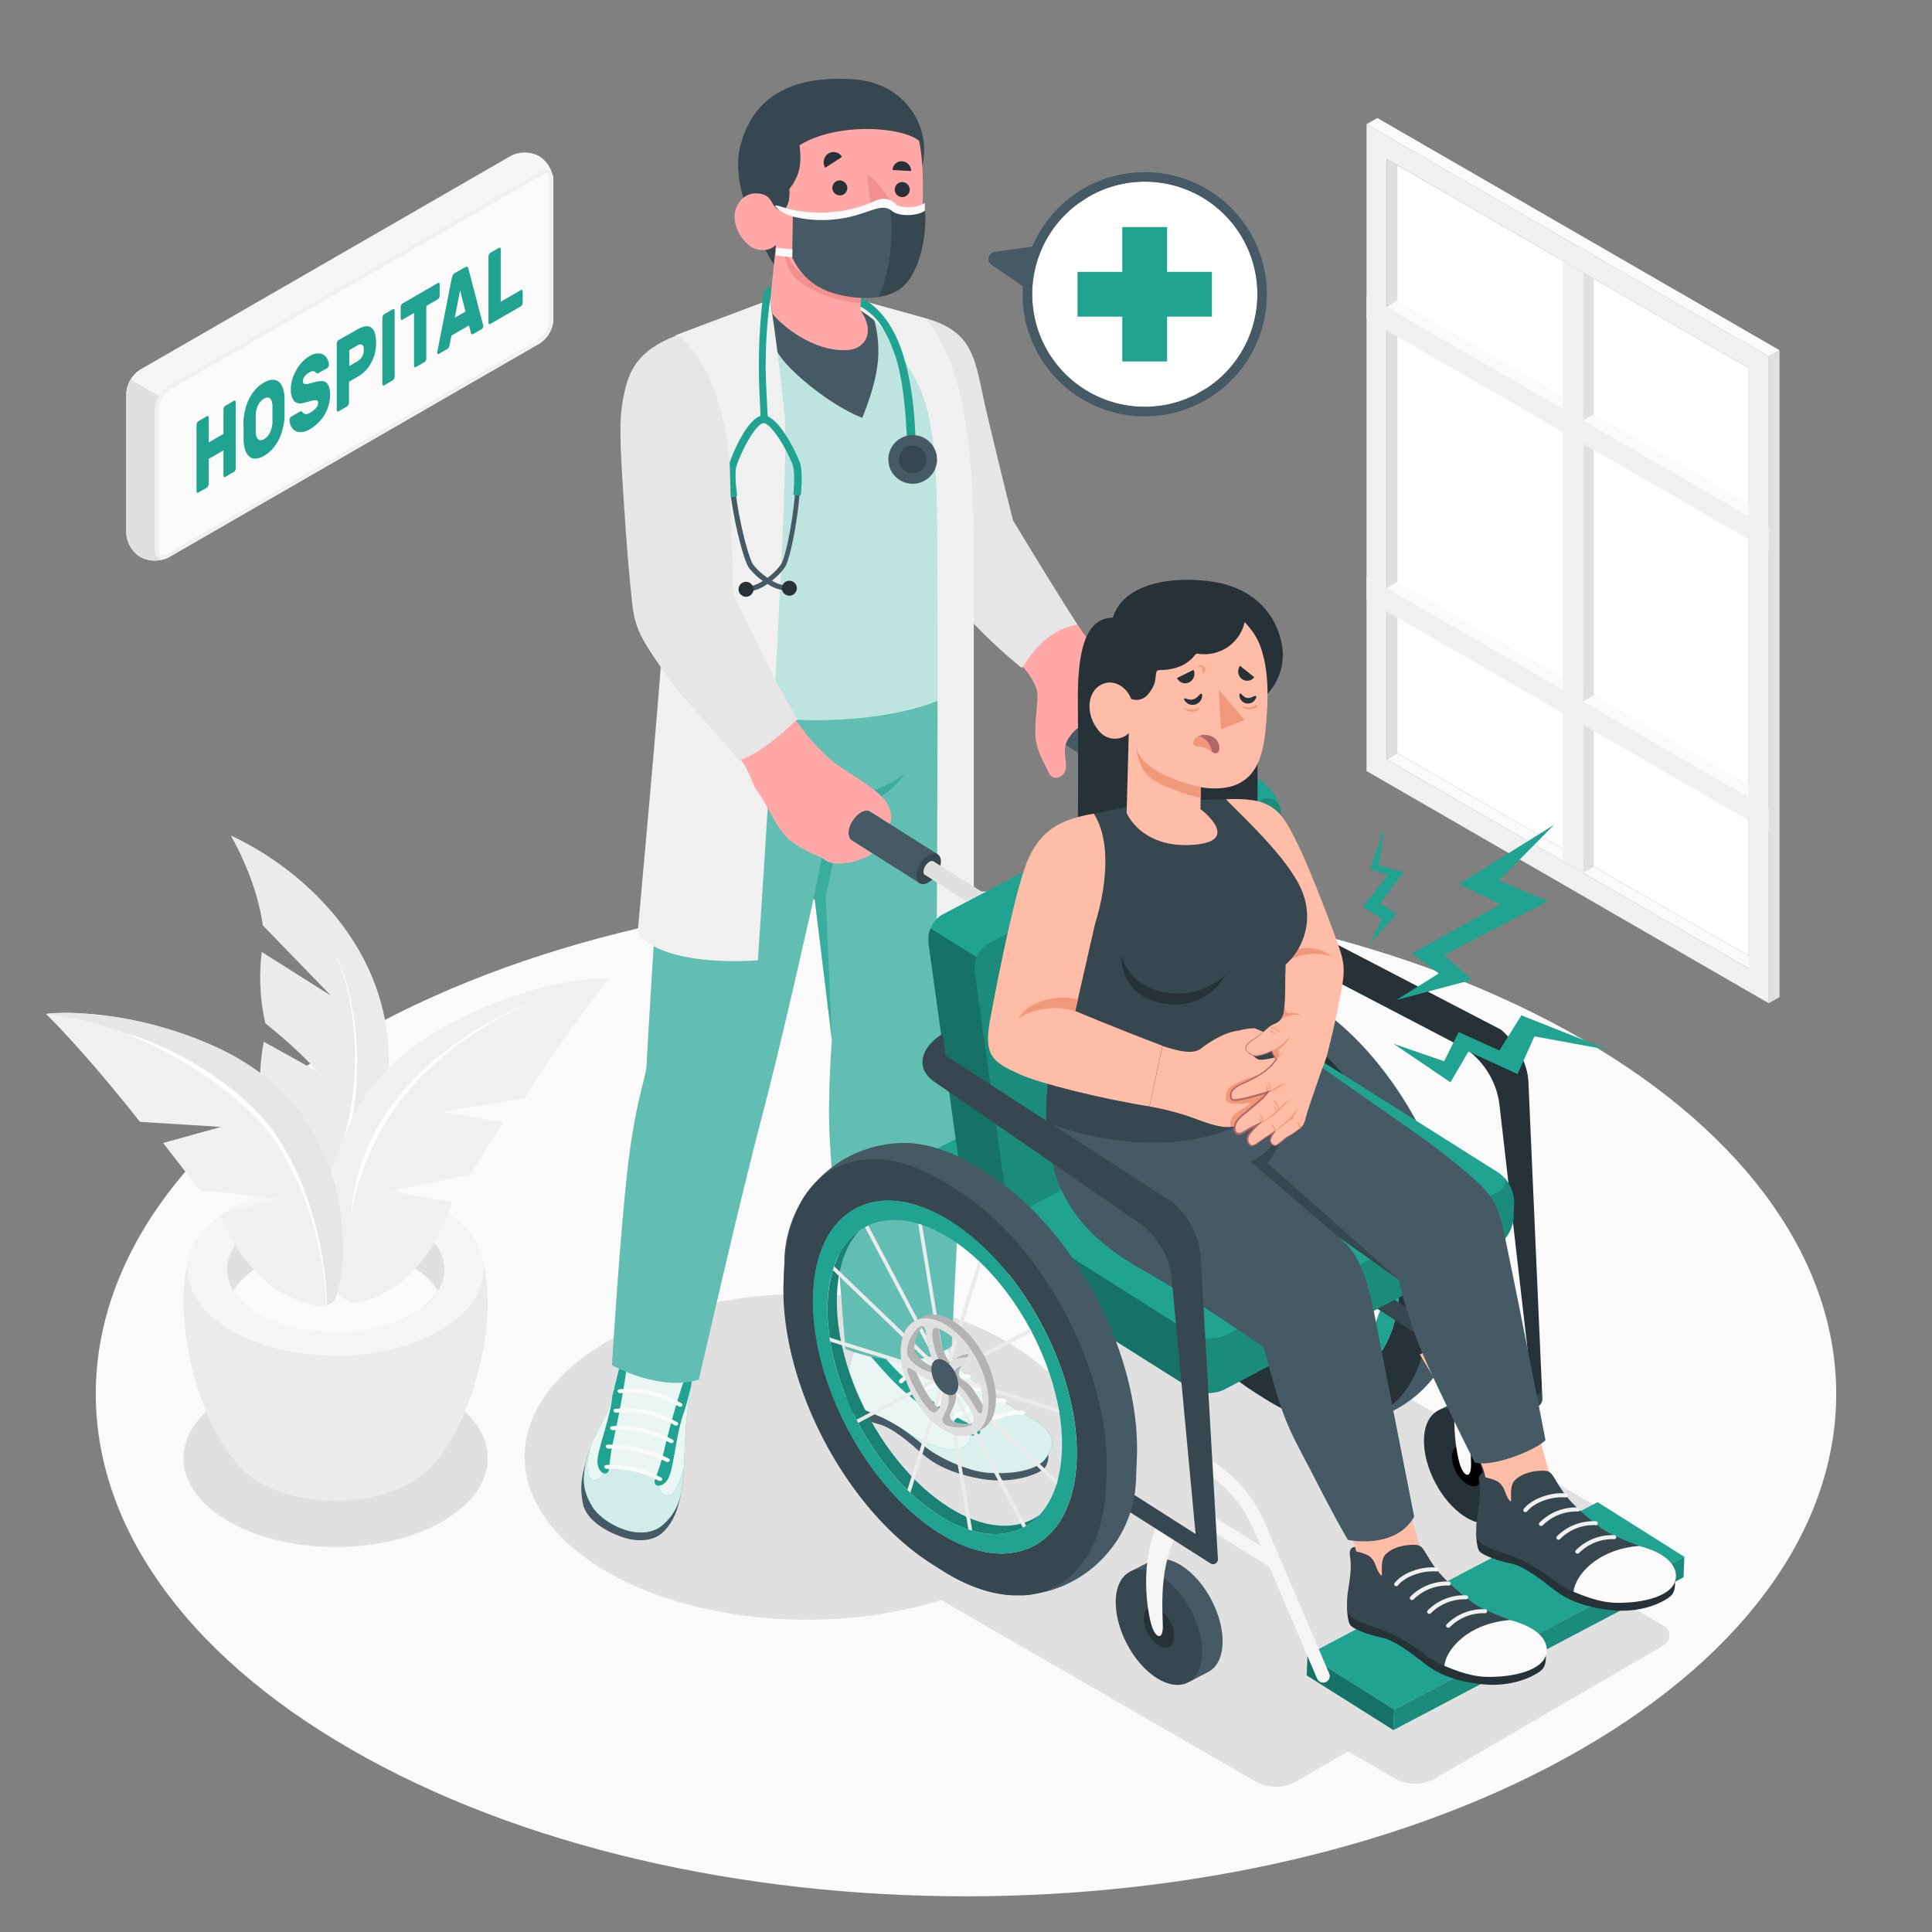 <svg xmlns="http://www.w3.org/2000/svg" viewBox="0 0 500 500"><rect x="0" y="0" width="500" height="500" fill="#808080" stroke="none"/><g id="freepik--Floor--inject-8"><path id="freepik--floor--inject-8" d="M90.75,268.8C2.8,319.58,2.8,401.9,90.75,452.68s230.55,50.78,318.5,0,87.95-133.1,0-183.88S178.7,218,90.75,268.8Z" style="fill:#fafafa"></path></g><g id="freepik--Shadows--inject-8"><path id="freepik--Shadow--inject-8" d="M210.82,389.57,306.9,334.1a10.89,10.89,0,0,1,9.82,0l114,65.84c2.7,1.56,2.71,4.12,0,5.69l-13.09,7.62,12.42,7.17c2.7,1.56,2.7,4.12,0,5.69l-58.95,34.32a10.84,10.84,0,0,1-9.81,0l-12.42-7.17-13.81,8a10.81,10.81,0,0,1-9.8,0l-114.5-66.1C208.12,393.68,208.12,391.13,210.82,389.57Z" style="fill:#e0e0e0"></path><path id="freepik--shadow--inject-8" d="M114.7,361.12c15.37,9,15.37,23.53,0,32.51s-40.31,9-55.69,0-15.37-23.53,0-32.51S99.32,352.14,114.7,361.12Z" style="fill:#e0e0e0"></path><path id="freepik--shadow--inject-8" d="M157.16,347.19c-28.52,16.46-28.52,43.16,0,59.63s74.76,16.46,103.28,0,28.52-43.16,0-59.63S185.68,330.72,157.16,347.19Z" style="fill:#e0e0e0"></path></g><g id="freepik--Window--inject-8"><g id="freepik--window--inject-8"><g id="freepik--window--inject-8"><g id="freepik--Frame--inject-8"><polygon points="455.31 248.99 452.56 250.64 358.86 196.54 361.61 194.9 455.31 248.99" style="fill:#fafafa"></polygon><polygon points="361.61 194.9 452.56 247.4 452.56 95.24 361.61 42.76 361.61 194.9" style="fill:#fff"></polygon><path d="M353.66,199.54l104.1,60.1V92.24l-104.1-60.1Zm5.2-158.39,93.7,54.09v155.4l-93.7-54.1Z" style="fill:#f0f0f0"></path><polygon points="358.86 196.54 361.61 194.9 361.61 42.76 358.86 41.15 358.86 196.54" style="fill:#e0e0e0"></polygon><polygon points="452.56 203.09 452.56 206.32 358.86 152.22 361.61 150.58 452.56 203.09" style="fill:#fafafa"></polygon><polygon points="452.56 130.34 452.56 133.58 358.86 79.48 361.61 77.84 452.56 130.34" style="fill:#fafafa"></polygon><polygon points="353.66 32.14 356.46 30.54 460.55 90.64 457.76 92.24 353.66 32.14" style="fill:#fafafa"></polygon><polygon points="460.55 90.64 457.76 92.24 457.76 259.64 460.55 258.04 460.55 90.64" style="fill:#e0e0e0"></polygon><polygon points="412.48 72.11 409.68 70.49 409.68 225.89 412.48 224.29 412.48 72.11" style="fill:#e0e0e0"></polygon></g><polygon points="404.49 67.5 409.68 70.49 409.68 225.89 404.49 222.88 404.49 67.5" style="fill:#f0f0f0"></polygon><polygon points="353.66 76.48 353.66 82.47 457.76 142.57 457.76 136.58 353.66 76.48" style="fill:#f0f0f0"></polygon><polygon points="353.66 149.21 353.66 155.2 457.76 215.3 457.76 209.31 353.66 149.21" style="fill:#f0f0f0"></polygon><polygon points="409.68 108.83 412.48 107.21 452.56 130.34 452.56 133.58 409.68 108.83" style="fill:#fafafa"></polygon><polygon points="409.68 181.53 412.48 179.92 452.56 203.05 452.56 206.29 409.68 181.53" style="fill:#fafafa"></polygon></g></g></g><g id="freepik--Plant--inject-8"><g id="freepik--plant--inject-8"><g id="freepik--Pot--inject-8"><g id="freepik--pot--inject-8"><path d="M111.55,379.63c13.2-13.63,21-51.79,8.08-62.6H54.08c-12.88,10.8-5.13,49,8.07,62.58.12.13.25.25.36.38l.46.45c.37.36.77.72,1.19,1.07l.32.25c.32.26.64.52,1,.76q.86.62,1.71,1.11c10.87,6.34,28.48,6.34,39.35,0h0c.58-.33,1.15-.71,1.72-1.11.33-.23.62-.47.93-.71l.39-.31c.41-.34.79-.69,1.15-1l.52-.52Z" style="fill:#ebebeb"></path><path d="M59.77,312.67c-15,8.74-15,22.89,0,31.62s39.21,8.74,54.16,0,15-22.88,0-31.62S74.73,303.94,59.77,312.67Z" style="fill:#f5f5f5"></path><path d="M67,316.87c-11,6.42-11,16.81,0,23.22s28.79,6.42,39.77,0,11-16.81,0-23.23S78,310.46,67,316.87Z" style="fill:#e0e0e0"></path><path d="M106.74,327.89c-11-6.41-28.79-6.41-39.77,0a18.49,18.49,0,0,0-6.58,6.1,18.32,18.32,0,0,0,6.58,6.1c11,6.42,28.79,6.42,39.77,0a18.32,18.32,0,0,0,6.58-6.1A18.49,18.49,0,0,0,106.74,327.89Z" style="fill:#fafafa"></path></g><g id="freepik--Plants--inject-8"><path d="M68,239.46l17.63,18.2-17.88-11.3a53.07,53.07,0,0,0,.93,18.48s8.64,6.82,13.44,12.45l-13.83-7.68s-2.27,9.49-.2,24.69c.55,4,3.9,11.88,5.91,17.73a63.25,63.25,0,0,0,3.27,7.87c.07.17.16.32.24.49q5.39-2.2,11.13-4.19c3-4.62,7.66-16.41,10.08-26.24,9.22-37.66-16.79-63.35-39-73.75C59.69,216.21,66.35,227.27,68,239.46Z" style="fill:#ebebeb"></path><path d="M84.27,243.22c3.49,4.57,5.14,10.2,6.24,15.75a78.09,78.09,0,0,1,1.32,17,72.29,72.29,0,0,1-8.52,32.63h0a.56.56,0,1,0,1,.54h0A73.05,73.05,0,0,0,92.39,276a78.79,78.79,0,0,0-1.6-17.06C89.59,253.36,87.83,247.73,84.27,243.22Z" style="fill:#fff"></path><path d="M157.69,253.19l0,0c-.53.63-9.15,11-21.94,31.06l-21.4,3.51,15.8,2.71L121.69,304l-21.06,4.43L117.1,311s-4.52,16.07-16.27,22.8c-6.49,3.72-9.31,3.82-11.62,2.45-2.83-1.68-4.19-6.28-5.35-13.15s1.18-20.76,7.62-34.27a42.13,42.13,0,0,1,6.71-9.93C113.71,261.5,143.13,253,157.69,253.19Z" style="fill:#f0f0f0"></path><path d="M135.32,260.27c-11.06,4.9-21.51,11.6-29.71,20.67a58.69,58.69,0,0,0-10.15,15.18,55.35,55.35,0,0,0-4.59,17.61.05.05,0,0,0,0,.06.08.08,0,0,0,.07-.05,70.86,70.86,0,0,1,5.55-17.12,65.8,65.8,0,0,1,9.78-15.05c7.93-9.09,18.15-16,29.05-21.19a.05.05,0,0,0,0-.08A.05.05,0,0,0,135.32,260.27Z" style="fill:#fff"></path><path d="M11.87,262.39h0a49.26,49.26,0,0,1,5.94-.27,95,95,0,0,1,23.11,3.45c2.8.76,5.61,1.66,8.39,2.69q2.09.76,4.14,1.65A65.73,65.73,0,0,1,72,281.44a41.27,41.27,0,0,1,6.72,7.83c.25.38.51.74.74,1.12h0c.6,1,1.14,2,1.66,2.92,6,10.84,7.16,18.64,7.63,27.36.37,6.77-1.22,14.69-2.42,16.07a2.84,2.84,0,0,1-.55.49c-1.81,1.4-4.93,1-10.94-1.72-12-5.36-18-21.17-18-21.17l15.67-4.15L51.69,308l-9.48-12.2,15-4.16-21-1.31c-14.34-18.19-23.7-27.34-24.27-27.9l0,0Z" style="fill:#f0f0f0"></path><path d="M17.81,262.12a95,95,0,0,1,23.11,3.45c2.8.76,5.61,1.66,8.39,2.69q2.09.76,4.14,1.65A65.73,65.73,0,0,1,72,281.44a41.27,41.27,0,0,1,6.72,7.83c.25.38.51.74.74,1.12h0c.6,1,1.14,2,1.66,2.92,6,10.84,7.16,18.64,7.63,27.36.37,6.77-1.22,14.69-2.42,16.07a2.84,2.84,0,0,1-.55.49,3.53,3.53,0,0,1-1.22.58C85,327.23,77.46,301.19,68.68,291c-9.13-10.61-29.84-25.31-56.77-28.59l0,0A50.47,50.47,0,0,1,17.81,262.12Z" style="fill:#e6e6e6"></path><path d="M84.61,337.82a90.14,90.14,0,0,0-3.6-23,75,75,0,0,0-9.66-21.23c-4.54-6.46-10.67-11.53-17.1-15.92a87.19,87.19,0,0,0-21-10.13.07.07,0,0,0-.08,0,.06.06,0,0,0,0,.08,114.84,114.84,0,0,1,20.32,11.09,83.2,83.2,0,0,1,9.12,7.07,50.6,50.6,0,0,1,7.85,8.38A73.76,73.76,0,0,1,80.38,315a89.62,89.62,0,0,1,4.1,22.8.07.07,0,0,0,.07.06A.06.06,0,0,0,84.61,337.82Z" style="fill:#fff"></path></g></g></g></g><g id="freepik--Sign--inject-8"><g id="freepik--sign--inject-8"><g id="freepik--Box--inject-8"><path d="M132.22,40.33l-96,55.36a7.84,7.84,0,0,0-3.55,6.14V138a7.73,7.73,0,0,0,3.57,6.1l.26.16a7.94,7.94,0,0,0,7.11,0l96-55.36a7.83,7.83,0,0,0,3.54-6.13V46.55a7.74,7.74,0,0,0-3.56-6.1l-.27-.16A7.94,7.94,0,0,0,132.22,40.33Z" style="fill:#f5f5f5"></path><path d="M43.64,144.23a8.07,8.07,0,0,1-7.11,0l-.26-.16A7.71,7.71,0,0,1,32.7,138V101.83a7.27,7.27,0,0,1,1.13-3.62l7.31,4.31a7,7,0,0,0-1,3.48v36.18C40.1,144.25,41.55,145.44,43.64,144.23Z" style="fill:#e0e0e0"></path><path d="M139.62,44.51l-96,55.36A7.81,7.81,0,0,0,40.1,106v36.19c0,2.26,1.58,3.17,3.54,2l96-55.36a7.83,7.83,0,0,0,3.54-6.13V46.55C143.16,44.29,141.57,43.38,139.62,44.51Z" style="fill:#fafafa"></path><path d="M141.2,45c.83,0,1,1,1,1.53V82.74a6.85,6.85,0,0,1-3,5.27l-96,55.36a2.26,2.26,0,0,1-1.08.35c-.84,0-1-1-1-1.53V106a6.84,6.84,0,0,1,3-5.27l96-55.36A2.23,2.23,0,0,1,141.2,45m0-1a3.17,3.17,0,0,0-1.58.49l-96,55.36A7.81,7.81,0,0,0,40.1,106v36.19c0,1.6.8,2.53,2,2.53a3.22,3.22,0,0,0,1.58-.49l96-55.36a7.83,7.83,0,0,0,3.54-6.13V46.55c0-1.6-.8-2.53-2-2.53Z" style="fill:#f0f0f0"></path></g><path d="M60.53,103.72a.27.27,0,0,1,.33,0,.58.58,0,0,1,.14.43v17a1.34,1.34,0,0,1-.14.58.8.8,0,0,1-.33.4l-2.24,1.3a.24.24,0,0,1-.32,0,.53.53,0,0,1-.14-.42v-6.46l-3.8,2.2v6.45a1.34,1.34,0,0,1-.14.58.84.84,0,0,1-.32.4l-2.25,1.3a.25.25,0,0,1-.32,0,.58.58,0,0,1-.14-.44V110a1.34,1.34,0,0,1,.14-.58.84.84,0,0,1,.32-.4l2.25-1.3a.24.24,0,0,1,.32,0,.57.57,0,0,1,.14.42v6.35l3.8-2.19V106a1.27,1.27,0,0,1,.14-.58.86.86,0,0,1,.32-.39Z" style="fill:#20A391"></path><path d="M63,109.18a14.44,14.44,0,0,1,.42-3,13.18,13.18,0,0,1,1-2.86,11.64,11.64,0,0,1,1.65-2.48A8.47,8.47,0,0,1,68.34,99a4.56,4.56,0,0,1,2.23-.72,2.53,2.53,0,0,1,1.65.58,3.57,3.57,0,0,1,1,1.66,8.7,8.7,0,0,1,.42,2.54c0,.74,0,1.53,0,2.35s0,1.61,0,2.34a14.26,14.26,0,0,1-.42,3,13.43,13.43,0,0,1-1,2.89,11.64,11.64,0,0,1-1.65,2.48,9.08,9.08,0,0,1-2.23,1.84,4.71,4.71,0,0,1-2.23.73,2.38,2.38,0,0,1-1.65-.58,3.71,3.71,0,0,1-1-1.67,8.7,8.7,0,0,1-.42-2.54c0-.71,0-1.48,0-2.3S63,110,63,109.18Zm7.51.22c0-.33,0-.68,0-1.08s0-.79,0-1.19,0-.79,0-1.16,0-.71,0-1a4.44,4.44,0,0,0-.18-1.11,1.57,1.57,0,0,0-.41-.72,1,1,0,0,0-.66-.27,1.83,1.83,0,0,0-.92.3,3.61,3.61,0,0,0-.93.77,4.38,4.38,0,0,0-.65,1,5.78,5.78,0,0,0-.42,1.19,8.22,8.22,0,0,0-.17,1.32c0,.31,0,.66,0,1s0,.77,0,1.18,0,.8,0,1.18,0,.72,0,1a2.85,2.85,0,0,0,.59,1.84c.34.38.87.37,1.58,0a3.69,3.69,0,0,0,1.57-1.78A7.06,7.06,0,0,0,70.51,109.4Z" style="fill:#20A391"></path><path d="M80.13,92.14a4.53,4.53,0,0,1,2-.67,2.8,2.8,0,0,1,1.58.34,2.64,2.64,0,0,1,1,1.08,3.36,3.36,0,0,1,.4,1.54,1.15,1.15,0,0,1-.11.47.79.79,0,0,1-.25.32l-2.24,1.29a.73.73,0,0,1-.39.12.71.71,0,0,1-.3-.15l-.16-.17a.82.82,0,0,0-.32-.19,1,1,0,0,0-.51-.05,2,2,0,0,0-.76.29,4.93,4.93,0,0,0-.62.43,3.21,3.21,0,0,0-.53.51,2.52,2.52,0,0,0-.38.63,1.84,1.84,0,0,0-.14.74.83.83,0,0,0,.16.57.75.75,0,0,0,.55.17,4.33,4.33,0,0,0,1-.16l1.57-.4a5.5,5.5,0,0,1,1.64-.22,2,2,0,0,1,1.18.45,2.49,2.49,0,0,1,.7,1.17,7.43,7.43,0,0,1,.23,2,8.94,8.94,0,0,1-.39,2.62A10.79,10.79,0,0,1,84,107.34a10.68,10.68,0,0,1-1.68,2.11,10.22,10.22,0,0,1-2.11,1.62,5.12,5.12,0,0,1-2.12.75,3,3,0,0,1-1.66-.3,2.66,2.66,0,0,1-1.08-1.12,3.85,3.85,0,0,1-.41-1.74,1.05,1.05,0,0,1,.11-.48.62.62,0,0,1,.25-.31l2.24-1.3a.68.68,0,0,1,.38-.12.54.54,0,0,1,.27.12l.2.22a1.34,1.34,0,0,0,.37.28,1.18,1.18,0,0,0,.59.1,2.14,2.14,0,0,0,.86-.32,6.33,6.33,0,0,0,1.51-1.18,2,2,0,0,0,.61-1.44.57.57,0,0,0-.22-.53,1.09,1.09,0,0,0-.67-.1,5.72,5.72,0,0,0-1.14.22c-.46.13-1,.26-1.63.41a2.47,2.47,0,0,1-2.58-.44,4.74,4.74,0,0,1-.81-3.16,9,9,0,0,1,.33-2.35,11.34,11.34,0,0,1,1-2.38,11,11,0,0,1,1.53-2.14A8.62,8.62,0,0,1,80.13,92.14Z" style="fill:#20A391"></path><path d="M92.58,85.22a5.6,5.6,0,0,1,2-.75,2,2,0,0,1,1.49.3A2.7,2.7,0,0,1,97,86.15a7.92,7.92,0,0,1,.33,2.5A12.23,12.23,0,0,1,97,91.56,10.56,10.56,0,0,1,96,94a9.34,9.34,0,0,1-1.49,2,8.9,8.9,0,0,1-2,1.53l-2.19,1.27v5.37a1.34,1.34,0,0,1-.14.58.84.84,0,0,1-.32.4l-2.25,1.3a.24.24,0,0,1-.32,0,.57.57,0,0,1-.14-.42V89a1.34,1.34,0,0,1,.14-.58.84.84,0,0,1,.32-.4Zm-2.19,9.51,2.1-1.21a3.36,3.36,0,0,0,1.66-3c0-.74-.15-1.18-.47-1.32a1.28,1.28,0,0,0-1.19.2l-2.1,1.21Z" style="fill:#20A391"></path><path d="M99.43,99.72a.25.25,0,0,1-.33,0,.56.56,0,0,1-.14-.42v-17a1.34,1.34,0,0,1,.14-.58.8.8,0,0,1,.33-.4l2.24-1.3a.24.24,0,0,1,.32,0,.54.54,0,0,1,.14.42v17A1.34,1.34,0,0,1,102,98a.84.84,0,0,1-.32.4Z" style="fill:#20A391"></path><path d="M113.33,73.24a.25.25,0,0,1,.32,0,.58.58,0,0,1,.14.43v2.79a1.37,1.37,0,0,1-.14.58.9.9,0,0,1-.32.4l-3,1.74V92.72a1.36,1.36,0,0,1-.13.58.91.91,0,0,1-.33.4L107.61,95a.25.25,0,0,1-.33,0,.57.57,0,0,1-.13-.42V81l-3,1.74a.24.24,0,0,1-.32,0,.56.56,0,0,1-.14-.42V79.53a1.34,1.34,0,0,1,.14-.58.9.9,0,0,1,.32-.4Z" style="fill:#20A391"></path><path d="M120.46,69.12c.23-.13.41-.13.53,0a.91.91,0,0,1,.24.44L125,84a1.48,1.48,0,0,1,.06.36,1,1,0,0,1-.11.47.7.7,0,0,1-.26.33l-2.16,1.24c-.23.14-.39.16-.49.06a.67.67,0,0,1-.18-.33l-.48-1.91-4.55,2.63-.48,2.46a1.71,1.71,0,0,1-.18.54,1.14,1.14,0,0,1-.49.51l-2.15,1.24a.2.2,0,0,1-.27,0,.46.46,0,0,1-.11-.34,2.08,2.08,0,0,1,.07-.44L116.92,72a4,4,0,0,1,.25-.73,1.25,1.25,0,0,1,.52-.59Zm-2.77,13.12,2.77-1.6-1.38-5.53Z" style="fill:#20A391"></path><path d="M134.81,75.07a.25.25,0,0,1,.32,0,.54.54,0,0,1,.14.43v2.79a1.24,1.24,0,0,1-.14.58.9.9,0,0,1-.32.4l-7.93,4.57a.23.23,0,0,1-.32,0,.57.57,0,0,1-.14-.42v-17a1.41,1.41,0,0,1,.14-.58,1,1,0,0,1,.32-.4l2.25-1.29a.25.25,0,0,1,.32,0,.57.57,0,0,1,.14.42V78.09Z" style="fill:#20A391"></path></g></g><g id="freepik--Characters--inject-8"><g id="freepik--characters--inject-8"><g id="freepik--wheel-chair--inject-8"><path d="M339.17,259.36l-2.57-1.63c-6.34-4-12.41-6-17.86-6.33h-.48a24.17,24.17,0,0,0-2.83.06,31,31,0,0,0-21.63,11l-.31.35a7.93,7.93,0,0,0-.53.65l-.34.45c-.15.18-.29.37-.42.55-.25.37-.5.73-.74,1.11l-.25.41c-.12.18-.22.37-.33.56l0,.07a30.86,30.86,0,0,0-4.3,14.63l-.05,1.24c0,.56-.07,1.14-.1,1.72l-.12,3c-1,26.37,16.23,59.16,38.55,73.23l2.58,1.63c6.34,4,12.4,6,17.86,6.33h.16l.22,0c.36,0,.71,0,1.07,0h.34l.92,0,.46,0,.24,0a31,31,0,0,0,22.13-11.7c.23-.28.45-.57.67-.86l.08-.11c.25-.34.5-.69.73-1.05a30.8,30.8,0,0,0,5.21-16l.11-3,.12-3.05C378.75,306.22,361.5,273.43,339.17,259.36ZM326.46,352.3c-18.84-11.89-33.42-39.57-32.55-61.83s16.85-30.68,35.7-18.79S363,311.24,362.16,333.5,345.3,364.18,326.46,352.3Z" style="fill:#455a64"></path><path d="M331.25,263.54l-2.58-1.63c-11-7-21.25-8-28.88-4.16-.2.1-.39.2-.59.32l-.14.08-.69.4c-.22.14-.45.28-.67.44a12.44,12.44,0,0,0-1.29.94l-.61.51c-.41.35-.81.72-1.19,1.11q-.3.3-.57.6l-.55.62a7.93,7.93,0,0,0-.53.65l-.34.45c-.15.18-.29.37-.42.55-.25.37-.5.73-.74,1.11l-.25.41c-.12.18-.22.37-.33.56l-.31.57c-.37.68-.72,1.39-1,2.14-.18.39-.35.79-.5,1.19,0,0,0,0,0,.05-.28.73-.54,1.5-.78,2.28-.14.43-.26.85-.38,1.3s-.26,1-.37,1.51c-.05.24-.11.49-.16.73-.09.42-.16.85-.24,1.27s-.16.95-.23,1.45l0,.24c-.06.42-.11.83-.16,1.26,0,.17,0,.35-.05.52,0,.46-.09.94-.12,1.43s-.07,1.14-.1,1.72l-.12,3c-1,26.37,16.23,59.16,38.55,73.23l2.58,1.63c6.49,4.09,12.68,6.14,18.24,6.36.36,0,.71,0,1.07,0h.34l.92,0,.46,0c.31,0,.61-.05.91-.09l.81-.11.78-.13c.5-.1,1-.21,1.47-.35l.61-.17a6.37,6.37,0,0,0,.66-.21l.57-.21a11,11,0,0,0,1.19-.49,5.15,5.15,0,0,0,.59-.27l.15-.08a1.27,1.27,0,0,0,.23-.12l.37-.18c7.51-4.1,12.4-13.12,12.91-26.16l.11-3.05C370.82,310.39,353.56,277.61,331.25,263.54Zm-4.79,88.76c-18.84-11.89-33.42-39.57-32.55-61.83s16.85-30.68,35.7-18.79S363,311.24,362.16,333.5,345.3,364.18,326.46,352.3Z" style="fill:#263238"></path><path d="M352.65,347.6c-5.78,6.35-15.38,6.92-26,.22-16.76-10.56-29.71-35.17-28.94-55,.35-8.84,3.38-15.23,8.12-18.65-3.35,3.67-5.44,9.26-5.72,16.5-.77,19.79,12.18,44.39,28.93,55C338.29,351.51,346.78,351.84,352.65,347.6Z" style="fill:#20A391"></path><path d="M352.65,347.6c-5.78,6.35-15.38,6.92-26,.22-16.76-10.56-29.71-35.17-28.94-55,.35-8.84,3.38-15.23,8.12-18.65-3.35,3.67-5.44,9.26-5.72,16.5-.77,19.79,12.18,44.39,28.93,55C338.29,351.51,346.78,351.84,352.65,347.6Z" style="opacity:0.2"></path><path d="M329.61,271.68c-18.85-11.88-34.83-3.47-35.7,18.79s13.7,49.94,32.55,61.83,34.82,3.47,35.69-18.8S348.45,283.56,329.61,271.68Zm-3,76.14c-16.75-10.57-29.7-35.17-28.93-55s15-27.27,31.73-16.7,29.71,35.16,28.93,54.95S343.38,358.38,326.63,347.82Z" style="fill:#20A391"></path><path d="M357.7,321.23c-.06-.35-.12-.71-.19-1.06l-26.74-8.3-.58-.93,20.31-10.69c-.14-.28-.3-.56-.45-.84L329.74,310.1l-.43-1,8.21-26.48-.77-.74-8.08,26.05-.91-1.13-5.62-34.17-1-.31,5.54,33.7-1.08-.2-17.36-33-.86.43,17.37,33-.44,1-24.91-23.89c-.11.33-.23.67-.33,1l25.27,24.23.41,1.39-26.51-8.23c0,.35.1.7.16,1.05l26.95,8.37.58.92L305.2,323l.44.85L326.36,313l.44,1-8.45,27.22.77.75,8.31-26.79.91,1.12,5.78,35.16,1,.3L329.44,317l1.08.2L348.27,351c.28-.14.56-.3.83-.46L331.37,316.8l.44-1,25.11,24.08c.11-.34.21-.69.3-1l-25.43-24.39-.41-1.39Z" style="fill:#ebebeb"></path><path d="M330.39,297.61c-3.23-2-6.19-2.27-8.36-1-.45.26-1,.48-1.57.79a4.34,4.34,0,0,0-.46.28l-.08,0,0,0a6,6,0,0,0-.59.44l-.12.12a4.45,4.45,0,0,0-.48.49c-.06.06-.11.13-.17.2s-.26.34-.38.52l-.18.31c-.1.17-.2.34-.29.52s-.13.29-.19.43-.14.34-.21.53-.11.37-.16.56-.1.33-.14.5-.1.5-.14.76-.06.28-.07.43a10.5,10.5,0,0,0-.11,1.29c-.29,7.41,4.57,16.64,10.85,20.61q.58.36,1.17.66a6.71,6.71,0,0,0,.68.3l.46.21.47.15.65.21.26.05c.28.06.56.12.83.15h.05a6.11,6.11,0,0,0,3.83-.74c.58-.31,1.09-.54,1.74-.89,2.09-1.16,3.45-3.69,3.6-7.32C341.54,310.8,336.67,301.57,330.39,297.61Zm-4.19,22.23c-1.94-1.64-4.55-6.45-5.55-9.12a21.47,21.47,0,0,0,2,1.32c3,1.68,3-.44,4.15,1.08s.79,5.12-.24,6.95A1.75,1.75,0,0,1,326.2,319.84Zm6.44-13.56a3,3,0,0,0-.51.21l-1.82.94a2.24,2.24,0,0,0-.93.86c-1.44-1.59-3-6.53-2.76-8.82,2.57,1,6.76,4.78,7.38,6.2a2.19,2.19,0,0,1,.11.34A7.39,7.39,0,0,0,332.64,306.28Zm-8.78-1.88c.84,3.55,2.3,4.15,2.35,5.3-2.28-.46-5.91-2.83-6.08-5.05a8.88,8.88,0,0,1,2.25-5.82C323.33,299.29,323.18,301.49,323.86,304.4Zm5.86,18.7c-1.17-1.15.22-2.18.93-4.45a6.25,6.25,0,0,0,.1-3.33c2.31,2,5.69,7.05,4.71,8.48a1.49,1.49,0,0,1-.12.14C333.32,324.38,330.54,323.92,329.72,323.1Zm6-7.42c-2.39-3.48-3.44-2.36-4-4.19a2.31,2.31,0,0,1,.91-2.39,3,3,0,0,1,3.62,1.38c1.15,2.24,1.68,6.26,1.64,8.75C337.32,318.3,336.62,317,335.7,315.68Z" style="fill:#e0e0e0"></path><path d="M330.39,297.61c-3.23-2-6.19-2.27-8.36-1-.45.26-1,.48-1.57.79a4.34,4.34,0,0,0-.46.28l-.08,0,0,0a6,6,0,0,0-.59.44l-.12.12a4.45,4.45,0,0,0-.48.49c-.06.06-.11.13-.17.2s-.26.34-.38.52l-.18.31c-.1.17-.2.34-.29.52s-.13.29-.19.43-.14.34-.21.53-.11.37-.16.56-.1.33-.14.5-.1.5-.14.76-.06.28-.07.43a10.5,10.5,0,0,0-.11,1.29c-.29,7.41,4.57,16.64,10.85,20.61q.58.36,1.17.66a6.71,6.71,0,0,0,.68.3l.46.21.47.15.65.21.26.05c.28.06.56.12.83.15h.05a6.11,6.11,0,0,0,3.83-.74c.58-.31,1.09-.54,1.74-.89,2.09-1.16,3.45-3.69,3.6-7.32C341.54,310.8,336.67,301.57,330.39,297.61Zm-4.19,22.23c-1.94-1.64-4.55-6.45-5.55-9.12a21.47,21.47,0,0,0,2,1.32c3,1.68,3-.44,4.15,1.08s.79,5.12-.24,6.95A1.75,1.75,0,0,1,326.2,319.84Zm6.44-13.56a3,3,0,0,0-.51.21l-1.82.94a2.24,2.24,0,0,0-.93.86c-1.44-1.59-3-6.53-2.76-8.82,2.57,1,6.76,4.78,7.38,6.2a2.19,2.19,0,0,1,.11.34A7.39,7.39,0,0,0,332.64,306.28Zm-8.78-1.88c.84,3.55,2.3,4.15,2.35,5.3-2.28-.46-5.91-2.83-6.08-5.05a8.88,8.88,0,0,1,2.25-5.82C323.33,299.29,323.18,301.49,323.86,304.4Zm5.86,18.7c-1.17-1.15.22-2.18.93-4.45a6.25,6.25,0,0,0,.1-3.33c2.31,2,5.69,7.05,4.71,8.48a1.49,1.49,0,0,1-.12.14C333.32,324.38,330.54,323.92,329.72,323.1Zm6-7.42c-2.39-3.48-3.44-2.36-4-4.19a2.31,2.31,0,0,1,.91-2.39,3,3,0,0,1,3.62,1.38c1.15,2.24,1.68,6.26,1.64,8.75C337.32,318.3,336.62,317,335.7,315.68Z" style="opacity:0.2"></path><path d="M328.56,298.55c-6.28-4-11.61-1.15-11.9,6.27s4.57,16.64,10.85,20.61,11.6,1.15,11.89-6.27S334.84,302.51,328.56,298.55Zm-2.92.68c2.3.12,7.66,4.82,8.36,6.44s-1.3,1-3.18,1.55c-2.39.74-1.36,3.07-2.72,2.44C326.11,308.74,323.35,299.1,325.64,299.23Zm-3.45-.49c1.18.25.94,2.56,1.67,5.66.93,3.93,2.61,4.24,2.32,5.68-.44,2.12-7.64-1.35-7.87-4.49S321,298.48,322.19,298.74Zm2.18,22c-2.43-2-6-9.21-5.95-10.68s1.89.63,4.22,2c3,1.68,3-.44,4.15,1.08C328.52,315.34,326.82,322.84,324.37,320.77Zm11.09,3c-1.28,1.86-6.39,1.4-7.56.25s.23-2.19.94-4.46c.89-2.88-.77-4.52.25-5C330.58,313.83,336.74,321.93,335.46,323.8Zm-1.57-7.19c-2.4-3.47-3.45-2.35-4-4.18-.8-2.67,4.7-5.16,6.35-1.95s2,10.09,1.28,10.84S335.78,319.34,333.89,316.61Z" style="fill:#e0e0e0"></path><path d="M327.87,316.1c1.92,1.21,3.55.35,3.64-1.92a7.87,7.87,0,0,0-3.32-6.3c-1.92-1.21-3.55-.36-3.64,1.91A7.91,7.91,0,0,0,327.87,316.1Z" style="fill:#455a64"></path><path d="M425,397.24l-12.59-29.47h0l-4-9.41A35.39,35.39,0,0,0,395.78,343l-.16,4.09a32.06,32.06,0,0,1,9.64,12.58l1.92,4.49-10.35-6.42-.15,3.9,12.82,7.95,12.36,28.95a1.68,1.68,0,0,0,1.5,1,1.69,1.69,0,0,0,1.62-2.36Z" style="fill:#fafafa"></path><path d="M388.08,355.1c-5.15,8.88-4,20.49-4,24.44s-1.93,3.11-2.92-.11-3.44-16.29,2-27.4Z" style="fill:#ebebeb"></path><path d="M396.17,383.65c.29-7.29-4.49-16.36-10.66-20.25-3.24-2-6.21-2.24-8.35-.92h0l-5,2.56,15.31,28.5L392.4,391v0C394.58,389.89,396,387.37,396.17,383.65Z" style="fill:#455a64"></path><path d="M380.23,366.16c6.17,3.89,10.94,13,10.66,20.25s-5.52,10-11.7,6.15-10.94-13-10.66-20.25S374.05,362.26,380.23,366.16Z" style="fill:#263238"></path><path d="M379.89,374.71a8.91,8.91,0,0,1,3.75,7.13c-.1,2.57-1.94,3.54-4.11,2.17a8.89,8.89,0,0,1-3.76-7.13C375.87,374.31,377.72,373.34,379.89,374.71Z"></path><path d="M384.71,354.59c-5.15,8.88-4,20.49-4,24.45s-1.92,3.1-2.91-.12-3.44-16.28,2-27.4Z" style="fill:#fafafa"></path><path d="M396.67,359.56l-46.76-30.28-.2,5.06,39.86,25.73h0l5.13,3.3.9.57a2.33,2.33,0,0,0,3.58-2.1l-.25-4.61Z" style="fill:#37474f"></path><polygon points="360.81 442.44 338.38 428.29 413.46 388.75 435.9 402.9 360.81 442.44" style="fill:#20A391"></polygon><polygon points="338.38 428.29 338.18 433.59 360.61 447.74 360.81 442.44 338.38 428.29" style="fill:#20A391"></polygon><polygon points="338.38 428.29 338.18 433.59 360.61 447.74 360.81 442.44 338.38 428.29" style="opacity:0.3"></polygon><polygon points="435.9 402.9 435.7 408.2 360.61 447.74 360.81 442.44 435.9 402.9" style="fill:#20A391"></polygon><polygon points="435.9 402.9 435.7 408.2 360.61 447.74 360.81 442.44 435.9 402.9" style="opacity:0.15"></polygon><path d="M309.91,377.75a1.7,1.7,0,0,1,2.34-.53l1.41.89a35.38,35.38,0,0,1,13.72,16.1l4,9.4h0L344,433.09a1.69,1.69,0,0,1-1.63,2.36,1.69,1.69,0,0,1-1.49-1L328.5,405.47l-16.56-10.28a1.69,1.69,0,1,1,1.78-2.88L326.18,400l-1.92-4.5A31.94,31.94,0,0,0,311.85,381l-1.41-.89A1.7,1.7,0,0,1,309.91,377.75Z" style="fill:#f5f5f5"></path><path d="M308.31,396.85c-5.15,8.88-4,20.5-4,24.45s-1.93,3.1-2.92-.12-3.44-16.28,2-27.4Z" style="fill:#e0e0e0"></path><path d="M316.4,425.4c.29-7.29-4.49-16.36-10.66-20.25-3.24-2-6.21-2.23-8.35-.92h0l-5,2.56,15.32,28.51,4.91-2.56v0C314.81,431.64,316.26,429.12,316.4,425.4Z" style="fill:#455a64"></path><path d="M300.45,407.91c6.18,3.89,10.95,13,10.66,20.25s-5.51,10-11.69,6.15-10.94-12.95-10.66-20.25S294.28,404,300.45,407.91Z" style="fill:#37474f"></path><path d="M300.12,416.46a8.92,8.92,0,0,1,3.75,7.13c-.1,2.57-1.94,3.54-4.11,2.17a8.89,8.89,0,0,1-3.76-7.13C296.1,416.06,298,415.09,300.12,416.46Z" style="fill:#263238"></path><path d="M304.94,396.34c-5.15,8.88-4.05,20.5-4,24.45s-1.92,3.1-2.91-.12-3.45-16.28,2-27.4Z" style="fill:#f5f5f5"></path><g id="freepik--Chartacter--inject-8"><g id="freepik--Bottom--inject-8"><path d="M271.08,375.77c.33,0,.6,3.36-1.28,4.64-2.17,1.48-8.39,3.73-16.32,2.24s-12.09-4-15.12-6.68-7.28-6.4-10.85-7.37c-3.31-.9-6.86-2.53-7.87-3.55s-.57-5.21-.57-5.21Z" style="fill:#455a64"></path><path d="M223.34,343.87a1.26,1.26,0,0,0-1.27.9c-.33,1.14-.82,4.5-1.48,6.36-.91,2.6-1.77,8-1.47,10.16s5.66,4,9.08,5.51a45.46,45.46,0,0,1,10.88,7.28c3.56,3.08,11.26,6.55,16.47,6.87,6.16.37,13.22-1,15-3.47,2.18-3.09,3.87-6.74-5-11.21-1.68-.85-7.53-4.54-9.52-5.86-5.39-3.6-9.13-6.81-11.32-12.67a3.18,3.18,0,0,0-1.19-1.83,3.22,3.22,0,0,0-1.77-.27c-1.53.1-7.65.45-9.08,1-1.26.45-3,.95-3.12,2.38a4.42,4.42,0,0,0,.25,1.48c.09.3.15.69-.14.85s-.62-.07-.84-.28a20.88,20.88,0,0,1-2.28-2.86,8.42,8.42,0,0,0-1.36-1.44,14.69,14.69,0,0,1-1.5-1C223.15,345.16,223.33,344.54,223.34,343.87Z" style="fill:#20A391"></path><path d="M223.34,343.87a1.26,1.26,0,0,0-1.27.9c-.33,1.14-.82,4.5-1.48,6.36-.91,2.6-1.77,8-1.47,10.16s5.66,4,9.08,5.51a45.46,45.46,0,0,1,10.88,7.28c3.56,3.08,11.26,6.55,16.47,6.87,6.16.37,13.22-1,15-3.47,2.18-3.09,3.87-6.74-5-11.21-1.68-.85-7.53-4.54-9.52-5.86-5.39-3.6-9.13-6.81-11.32-12.67a3.18,3.18,0,0,0-1.19-1.83,3.22,3.22,0,0,0-1.77-.27c-1.53.1-7.65.45-9.08,1-1.26.45-3,.95-3.12,2.38a4.42,4.42,0,0,0,.25,1.48c.09.3.15.69-.14.85s-.62-.07-.84-.28a20.88,20.88,0,0,1-2.28-2.86,8.42,8.42,0,0,0-1.36-1.44,14.69,14.69,0,0,1-1.5-1C223.15,345.16,223.33,344.54,223.34,343.87Z" style="fill:#fff;opacity:0.9"></path><path d="M239.08,374.08c-1.51-1.3-3.12-2.57-4.75-3.72h0s10.34,6.68,14.86,4.27c2.92-1.55,1.73-3.76,1.71-4.44s10.17-4.78,12.91-4.89h0c.73.43,1.34.78,1.73,1,8.87,4.47,7.18,8.12,5,11.21-1.77,2.49-6.93,4.18-14.89,3.65C250.44,380.77,242.64,377.16,239.08,374.08Z" style="fill:#20A391;opacity:0.8"></path><path d="M239.08,374.08c-1.51-1.3-3.12-2.57-4.75-3.72h0s10.34,6.68,14.86,4.27c2.92-1.55,1.73-3.76,1.71-4.44s10.17-4.78,12.91-4.89h0c.73.43,1.34.78,1.73,1,8.87,4.47,7.18,8.12,5,11.21-1.77,2.49-6.93,4.18-14.89,3.65C250.44,380.77,242.64,377.16,239.08,374.08Z" style="fill:#fff;opacity:0.8"></path><path d="M250.28,368.16c5.54,2.46,3.05,3.26,1.45,3.36s-10.82-5.64-16.37-10.24c-5.78-4.79-9.29-9.85-11.44-11.61-.8-.66-1.66-1.46-2.42-2.2.23-1.13.42-2.16.57-2.7a1.26,1.26,0,0,1,1.27-.9c0,.67-.19,1.29.33,1.83a14.69,14.69,0,0,0,1.5,1,8.42,8.42,0,0,1,1.36,1.44,20.88,20.88,0,0,0,2.28,2.86C233.38,357.1,244.74,365.71,250.28,368.16Z" style="fill:#20A391"></path><path d="M251.37,370.73a.57.57,0,0,1-.34-.14.47.47,0,0,1,0-.72c1.72-1.69,9.6-5.42,13.75-4.72a.52.52,0,0,1,.46.6.53.53,0,0,1-.65.41c-3.87-.64-11.37,3.08-12.74,4.41A.57.57,0,0,1,251.37,370.73Z" style="fill:#fafafa"></path><path d="M246.61,367.62a.64.64,0,0,1-.35-.14.49.49,0,0,1,0-.73c1.72-1.68,9.6-5.41,13.76-4.71a.53.53,0,0,1,.46.6.55.55,0,0,1-.65.41c-3.88-.64-11.38,3.08-12.74,4.41A.62.62,0,0,1,246.61,367.62Z" style="fill:#fafafa"></path><path d="M241.83,364.65a.67.67,0,0,1-.35-.14.49.49,0,0,1,0-.73c1.73-1.68,9.61-5.41,13.76-4.71a.53.53,0,0,1,.46.6.54.54,0,0,1-.65.41c-3.88-.64-11.38,3.08-12.74,4.41A.58.58,0,0,1,241.83,364.65Z" style="fill:#fafafa"></path><path d="M237.44,361.33a.54.54,0,0,1-.34-.14.48.48,0,0,1,0-.72c1.73-1.68,9.63-5.41,13.76-4.71a.52.52,0,0,1,.46.59.55.55,0,0,1-.65.42c-3.87-.65-11.37,3.07-12.74,4.4A.57.57,0,0,1,237.44,361.33Z" style="fill:#fafafa"></path><path d="M233.15,358a.59.59,0,0,1-.34-.13.49.49,0,0,1-.05-.73c2.38-2.39,10.57-5.39,14.72-4.7a.53.53,0,0,1,.46.6.54.54,0,0,1-.65.41c-3.73-.62-11.58,2.27-13.69,4.39A.58.58,0,0,1,233.15,358Z" style="fill:#fafafa"></path><path d="M176.32,386.08c-.83,4.76-2.11,7.82-4.59,10.32s-6.71,2.79-10.83,1.35-9.3-4.44-10.09-8.77-.28-7.15,1.11-11.48Z" style="fill:#455a64"></path><path d="M163,348.74c-1.74-.15-2.88,6.25-4.52,12.58-1.75,6.79-4.7,9.27-6.21,14.83-1.73,6.34-1.58,9.31,1,13.68s12.55,9.73,18.22,4.84c4.62-4,5.3-9.05,5.55-15.6.27-6.77.38-11.55,1.24-16.59.81-4.82,1.71-9.48.26-10.24-.19.7-.39,1.59-.58,2.27s-.58,3.14-1.56,3a8.05,8.05,0,0,1,.17-1.83,1.85,1.85,0,0,0-.33-1.64,3.85,3.85,0,0,0-1.85-.95c-1.68-.51-3.37-1-5.09-1.37-.86-.19-1.72-.35-2.59-.47a8.72,8.72,0,0,0-2.22-.07,1.4,1.4,0,0,0-1,.52,1.53,1.53,0,0,0-.16.73,4.47,4.47,0,0,1-.35,1.3c-.08.19-.28.4-.52.31a.4.4,0,0,1-.25-.43c.08-.79.26-1.34.4-2.24.06-.42.2-1,.25-1.41S162.94,349.15,163,348.74Z" style="fill:#20A391"></path><path d="M163,348.74c-1.74-.15-2.88,6.25-4.52,12.58-1.75,6.79-4.7,9.27-6.21,14.83-1.73,6.34-1.58,9.31,1,13.68s12.55,9.73,18.22,4.84c4.62-4,5.3-9.05,5.55-15.6.27-6.77.38-11.55,1.24-16.59.81-4.82,1.71-9.48.26-10.24-.19.7-.39,1.59-.58,2.27s-.58,3.14-1.56,3a8.05,8.05,0,0,1,.17-1.83,1.85,1.85,0,0,0-.33-1.64,3.85,3.85,0,0,0-1.85-.95c-1.68-.51-3.37-1-5.09-1.37-.86-.19-1.72-.35-2.59-.47a8.72,8.72,0,0,0-2.22-.07,1.4,1.4,0,0,0-1,.52,1.53,1.53,0,0,0-.16.73,4.47,4.47,0,0,1-.35,1.3c-.08.19-.28.4-.52.31a.4.4,0,0,1-.25-.43c.08-.79.26-1.34.4-2.24.06-.42.2-1,.25-1.41S162.94,349.15,163,348.74Z" style="fill:#fff;opacity:0.9"></path><path d="M152.85,374.35c-.26.92-1.89,7,.18,8.42,2.24,1.56,4-3.14,4-3.14s5.65-.51,13.43,3.4c-.51,1,.4,4.45,2.68,4.07s3.83-7.38,3.85-7.47c-.28,6.28-1,11.17-5.53,15-5.67,4.89-15.67-.48-18.22-4.84s-2.7-7.34-1-13.68C152.45,375.51,152.64,374.92,152.85,374.35Z" style="fill:#20A391"></path><path d="M152.85,374.35c-.26.92-1.89,7,.18,8.42,2.24,1.56,4-3.14,4-3.14s5.65-.51,13.43,3.4c-.51,1,.4,4.45,2.68,4.07s3.83-7.38,3.85-7.47c-.28,6.28-1,11.17-5.53,15-5.67,4.89-15.67-.48-18.22-4.84s-2.7-7.34-1-13.68C152.45,375.51,152.64,374.92,152.85,374.35Z" style="fill:#fff;opacity:0.8"></path><path d="M157.63,380.14c-.27,2.35-3.18,1.12-3-2.22s3.3-10.88,3.84-16.6c1.64-6.33,2.78-12.73,4.52-12.58l0,.24-.55,3.25a12.38,12.38,0,0,0-.24,1.4c-.51,4.79-2.29,13.93-3.25,18.24A58.78,58.78,0,0,0,157.63,380.14Z" style="fill:#20A391"></path><path d="M169.54,382.83a58.86,58.86,0,0,0,2.46-8c1-4.26,3.42-13.15,5.07-17.72a9.65,9.65,0,0,0,.87-2.59c.18-.64.36-1.45.54-2.12,0-.05,0-.1,0-.15,1,.57.86,3.18.37,6.41-.4,1.85-1,4.12-1.84,6.86-2,5.38-2.54,13.55-3.84,16.64S168.75,385.06,169.54,382.83Z" style="fill:#20A391"></path><path d="M170.62,383.24a.7.7,0,0,1-.23-.08,26.47,26.47,0,0,0-13.23-3,.73.73,0,0,1-.76-.47c-.06-.28.17-.53.52-.55a27.8,27.8,0,0,1,14.16,3.24.46.46,0,0,1,.2.71A.66.66,0,0,1,170.62,383.24Z" style="fill:#fafafa"></path><path d="M172.57,378.35a.6.6,0,0,1-.21-.08,33,33,0,0,0-14.82-3.37.74.74,0,0,1-.74-.49c-.05-.28.19-.52.54-.53A34.24,34.24,0,0,1,173,377.45c.31.17.42.49.24.71A.66.66,0,0,1,172.57,378.35Z" style="fill:#fafafa"></path><path d="M158.43,370.11a.68.68,0,0,1-.51-.41c-.09-.28.12-.54.46-.58,8-.91,15.34,3.27,15.65,3.45s.4.5.21.72a.74.74,0,0,1-.89.08c-.07,0-7.23-4.1-14.64-3.24A.86.86,0,0,1,158.43,370.11Z" style="fill:#fafafa"></path><path d="M159.33,365.6a.67.67,0,0,1-.51-.4c-.1-.28.1-.54.45-.59a25.67,25.67,0,0,1,16,3.47.46.46,0,0,1,.15.72.76.76,0,0,1-.9,0,24.54,24.54,0,0,0-14.88-3.21A.86.86,0,0,1,159.33,365.6Z" style="fill:#fafafa"></path><path d="M160.36,360.54a.67.67,0,0,1-.51-.4c-.1-.27.1-.54.44-.58,8.23-1.17,15.76,3.42,16.07,3.62a.46.46,0,0,1,.17.71.74.74,0,0,1-.9.06c-.07-.05-7.34-4.47-15-3.39A.7.7,0,0,1,160.36,360.54Z" style="fill:#fafafa"></path><path d="M174.94,170c-4.36,44.95-7.63,106.2-7.63,106.2-.38,3.41-2.9,9.23-4.85,26.06-2.06,17.76-4.07,51.05-4.07,51.05s12.32,6.91,22.46,3.73c0,0,10.78-47.21,16.33-68.08,5.24-19.75,13.56-57.21,13.56-57.21l4.55,37.29s-.92,12.82-.7,21.8c.26,10.45,4.22,58.27,4.22,58.27s16.87,7.1,27.48-.73c0,0,3.3-65.7,3.82-78.26,1-24.62.9-72.25.57-104.07Z" style="fill:#20A391"></path><path d="M174.94,170c-4.36,44.95-7.63,106.2-7.63,106.2-.38,3.41-2.9,9.23-4.85,26.06-2.06,17.76-4.07,51.05-4.07,51.05s12.32,6.91,22.46,3.73c0,0,10.78-47.21,16.33-68.08,5.24-19.75,13.56-57.21,13.56-57.21l4.55,37.29s-.92,12.82-.7,21.8c.26,10.45,4.22,58.27,4.22,58.27s16.87,7.1,27.48-.73c0,0,3.3-65.7,3.82-78.26,1-24.62.9-72.25.57-104.07Z" style="fill:#fff;opacity:0.3"></path><path d="M210.74,231.77l4.84-24.58s12.25-1.56,18.61-7.07c0,0-4.17,7.36-15.75,10.07l-4.75,21.7,1.6,37.17Z" style="fill:#20A391;opacity:0.6"></path></g><g id="freepik--Top--inject-8"><path d="M239.17,82.24c13.5,3.76,13,11.05,16.19,24.52,2.68,11.43,6.79,27.87,6.79,27.87s9.82,16.36,16.7,27l-14.46,11.2a133.82,133.82,0,0,1-15.63-14.95c-5.24-6-5.86-6.24-9.2-15.42-2.55-7-7.86-25.8-7.86-25.8Z" style="fill:#e6e6e6"></path><path d="M268.52,178.94a18.75,18.75,0,0,0-3.77-6.33c3.25-5.36,7.2-9.61,14.1-11,2.67,4.13,5.59,7.3,7,10.14a35.74,35.74,0,0,1,3.29,18.49l-6.08-3.83c-3.81-2.2-7.67,4.37-7.79,7s.63,4.08.13,5.7-2.8,3.21-3.9.78-3.25-5.72-3.45-9.73S269,181.52,268.52,178.94Z" style="fill:#ffa8a7"></path><path d="M175.84,87.19s-8,6.38-4.55,22.47c2.7,12.62,3.34,26.31,3.62,31.83.43,8.46-1,34.48-1,34.48,12.5,15.5,70.62,12.59,77.5-1.18,0,0,.51-52.83-4-72-2.55-10.88-5.2-16.72-9.26-19.87l-21.79-3.94-11.92-1.22Z" style="fill:#20A391"></path><path d="M175.84,87.19s-8,6.38-4.55,22.47c2.7,12.62,3.34,26.31,3.62,31.83.43,8.46-1,34.48-1,34.48,12.5,15.5,70.62,12.59,77.5-1.18,0,0,.51-52.83-4-72-2.55-10.88-5.2-16.72-9.26-19.87l-21.79-3.94-11.92-1.22Z" style="fill:#fff;opacity:0.7"></path><path d="M204.43,77.71l-8.91,3a58.54,58.54,0,0,0,6.93,12.23c4,5,13.38,12.35,20.72,15.19,3.3-8.34,4.63-14.22,4-20.26a29.25,29.25,0,0,0-1.61-7.25L216.63,79Z" style="fill:#455a64"></path><path d="M239.17,82.24l-16.34-4.53-.24,2.59a24.89,24.89,0,0,1,9.11,9.26c4.2,7.74,9.56,10.21,10.6,35.54.7,17.05.13,116.29.13,116.29s5,3,9.59.64V147.6C252,131.55,252.37,95.92,239.17,82.24ZM199.3,77.53,175,86.7c-7.42,7.55-5.87,15.52-3.79,32.46s.53,39.75,0,50.05S165,241.53,165,241.53c7.3,9.12,31.14,7,31.14,7s8.47-125,6.91-141.11S199.3,77.53,199.3,77.53Z" style="fill:#f0f0f0"></path><g id="freepik--Head--inject-8"><path d="M220.68,20.5c-20-1.26-26.77,8.11-29.11,17.37s3.29,22,8.87,30.86L238,44.93C241.94,35.52,236,21.45,220.68,20.5Z" style="fill:#37474f"></path><path d="M236.92,67.76c-1.29,4.44-3.92,7.68-8,8.27a30.52,30.52,0,0,1-5.9,0l-.15,1.65-.24,2.58c3.92,5.44,1.38,9.77-2.7,10.27-7.15.86-15.51-4.07-20-9.29-.35-2.38-.56-3.75-.56-3.75l1.44-14.14s-2,2.37-5.69.89c-2.82-1.14-6.5-6.53-4.37-10.94s6.9-3.49,8.16-2.15,1.53,3.48,3.51,3.2c1.05-.14,2.11-1.78,1.86-5.44,2.45-3.15,3.32-6,2.64-11.32,9.76-6,26.35-4.81,30.92-1.18C239.54,43.64,239,60.61,236.92,67.76Z" style="fill:#ffa8a7"></path><path d="M223,76.06c-6.56-.72-15.29-3.94-17.35-7a22.33,22.33,0,0,1-2.81-5.5s.08,4.1,1.64,6.75,8,7.31,18.3,8.13Z" style="fill:#f28f8f"></path><path d="M219.29,48.69a1.94,1.94,0,1,1-1.92-2A2,2,0,0,1,219.29,48.69Z" style="fill:#263238"></path><path d="M217.91,40.6l-4.34,2.82a2.72,2.72,0,0,1,.79-3.67A2.53,2.53,0,0,1,217.91,40.6Z" style="fill:#263238"></path><path d="M235.8,44.27,231,44a2.29,2.29,0,0,1,2.43-2.26A2.5,2.5,0,0,1,235.8,44.27Z" style="fill:#263238"></path><path d="M235.44,49.12a1.94,1.94,0,1,1-1.92-2A2,2,0,0,1,235.44,49.12Z" style="fill:#263238"></path><path d="M226.21,59.54l7.11-2.85c-.93-1.4-6-10.71-9-11.49C224.34,45.19,226.21,59.54,226.21,59.54Z" style="fill:#f28f8f"></path><path d="M218.88,60.52l6.34,2.55a3.35,3.35,0,0,1-4.39,2A3.59,3.59,0,0,1,218.88,60.52Z" style="fill:#b16668"></path><path d="M218.68,61.51a3.53,3.53,0,0,0,2.15,3.58,3.29,3.29,0,0,0,2.29,0A5.26,5.26,0,0,0,218.68,61.51Z" style="fill:#f28f8f"></path></g><g id="freepik--Mask--inject-8"><path d="M202.35,53.52c8.92,2.83,16.66,1.85,24.52-1.44a3.8,3.8,0,0,1,4.95,1.66s5.39,1.09,7.32-1.05c1.15,6.61-.83,18.75-6.69,22.39S216,76.94,211.32,73.91A16.89,16.89,0,0,1,205,66.59L205.19,56l-1.64-.88Z" style="fill:#455a64"></path><path d="M239.14,52.69c-1.93,2.14-8.27.55-8.27.55a2.44,2.44,0,0,0-.36-.32l-.31.64c1.39,6.5,0,17.61-2.89,23.3a13.88,13.88,0,0,0,5.14-1.78C238.31,71.44,240.29,59.3,239.14,52.69Z" style="fill:#37474f"></path><path d="M222.4,55.45c4.35-1.36,6.33-2.54,8.49-.82,2,1.55,6.73,1.24,8.47-.1,0-.65,0-1.52,0-2-3.08,1.94-7.16.69-7.16.69a4.5,4.5,0,0,0-5.39-1.38,34.41,34.41,0,0,1-24.42,1.72s-3.09-1.12-1.09.49a10.25,10.25,0,0,0,3.93,2A31.71,31.71,0,0,0,222.4,55.45Z" style="fill:#fafafa"></path><polygon points="205.04 66.59 200.79 66.13 200.88 64.13 205.07 64.53 205.04 66.59" style="fill:#fafafa"></polygon></g></g><path d="M196.87,109.06c0-1-.3-6.67-.39-9.4a153.34,153.34,0,0,1,.89-22.3c.27-1.89.65-3.17,2.26-3l-.33,3.22a124.47,124.47,0,0,0-1.06,21.12c.09,2.79.47,9.25.51,10.35Z" style="fill:#20A391"></path><path d="M193.19,153.17H193l.07-1.31a8.59,8.59,0,0,0,4.34-1.53,15.92,15.92,0,0,1-3.53-3.31c-2.07-2.77-6.36-22.4-4.85-26.92,1.26-3.8,5.16-12.15,8.5-12.24h.09c3.33.06,7.57,8.1,9,11.79,1.74,4.45-1.56,24.27-3.49,27.14a16.09,16.09,0,0,1-3.36,3.48,8.39,8.39,0,0,0,4.41,1.31l.14,1.3a10.17,10.17,0,0,1-5.71-1.76A10.55,10.55,0,0,1,193.19,153.17Zm4.44-44h0c-2,0-5.59,6.24-7.28,11.33-1.39,4.16,2.73,23.15,4.65,25.72a15.35,15.35,0,0,0,3.65,3.3,15.39,15.39,0,0,0,3.47-3.47c1.79-2.67,4.95-21.84,3.36-25.93C203.5,115.16,199.61,109.21,197.63,109.18Z" style="fill:#455a64"></path><path d="M206.22,152.18a1.93,1.93,0,1,1-2-1.88A1.93,1.93,0,0,1,206.22,152.18Z" style="fill:#263238"></path><path d="M195,152.46a1.93,1.93,0,1,1-2-1.88A1.93,1.93,0,0,1,195,152.46Z" style="fill:#263238"></path><path d="M206.84,128.27l-1.1-.09a.43.43,0,0,1-.39-.47c.28-3.67.21-6.37-.22-7.46-1.86-4.77-5.77-10.79-7.53-10.74s-5.36,6.25-7,11.11c-.37,1.11-.31,3.81.16,7.45a.43.43,0,0,1-.37.49l-1.1.15a.43.43,0,0,1-.48-.38c-.54-4.09-.56-6.9-.08-8.34.86-2.6,4.9-12.36,8.8-12.45s8.42,9.44,9.42,12c.55,1.41.67,4.21.34,8.33A.44.44,0,0,1,206.84,128.27Z" style="fill:#20A391"></path><path d="M222.89,77.09l-.21,2.25.14.07A15.75,15.75,0,0,1,225.13,81a16.13,16.13,0,0,1,2.55,2.69A30.87,30.87,0,0,1,231,90.23c2.72,6.45,3.71,17.39,3.88,30.08l2.13.32c0-4.52.25-19.53-4-30.87C230.23,82.24,226,78.59,222.89,77.09Z" style="fill:#20A391"></path><path d="M229.93,118.3a6.3,6.3,0,1,0,6.88-5.67A6.32,6.32,0,0,0,229.93,118.3Z" style="fill:#455a64"></path><path d="M232.64,118.56a3.58,3.58,0,1,0,3.91-3.22A3.58,3.58,0,0,0,232.64,118.56Z" style="fill:#37474f"></path></g><path d="M238,228.56l4.72-7.46-18.27-11.52h0a2.19,2.19,0,0,0-2.24.11,6.91,6.91,0,0,0-3.33,5.28,2.22,2.22,0,0,0,.79,2h0l0,0h0Z" style="fill:#455a64"></path><path d="M237.18,226.51c-.08,2,1.29,2.85,3,1.92a6.91,6.91,0,0,0,3.33-5.28c.07-2-1.29-2.85-3.05-1.92A6.89,6.89,0,0,0,237.18,226.51Z" style="fill:#37474f"></path><path d="M240.6,223a1.12,1.12,0,0,1,.94-.11l.24.16,12.74,8-4.25,2.24-10.6-6.69-.46-.28a1.23,1.23,0,0,1-.21-.8A3.36,3.36,0,0,1,240.6,223Z" style="fill:#e0e0e0"></path><path d="M289.49,201.45,294.2,194l-18.26-11.52h0a2.17,2.17,0,0,0-2.24.11,6.89,6.89,0,0,0-3.33,5.28,2.22,2.22,0,0,0,.79,2h0l0,0h0Z" style="fill:#455a64"></path><path d="M268.37,178.41c9.59-.46,17.26.24,15.13,9.68-3.84-2.21-7.78,3-7.9,5.61s.61,4.09.11,5.72-3.19,3-4.29.57-3.27-5.75-3.47-9.78S268.87,181,268.37,178.41Z" style="fill:#ffa8a7"></path><path d="M288.66,199.4c-.08,2,1.28,2.84,3,1.92A6.91,6.91,0,0,0,295,196c.07-2-1.29-2.85-3.05-1.93A6.93,6.93,0,0,0,288.66,199.4Z" style="fill:#37474f"></path><path d="M292.08,195.88a1.17,1.17,0,0,1,.94-.12l.24.17L306,204l-4.25,2.24-10.6-6.69-.46-.28a1.23,1.23,0,0,1-.21-.8A3.34,3.34,0,0,1,292.08,195.88Z" style="fill:#e0e0e0"></path><path d="M307.1,224.19,298,229l81.25,42.39a20.7,20.7,0,0,1,8.8,14.44l8.47,73.78a1.27,1.27,0,0,0,1.85,1h0c.43-.23.7-.69.62-2.47l-3.44-78.19c-.19-4.42-2.8-9.78-7.13-13.5Z" style="fill:#263238"></path><path d="M308.08,359.29l-67.21-42.41a9.63,9.63,0,0,1-4.05-7.7l.16-4.05a9.62,9.62,0,0,1,4.64-7.36l70.31-37a9.62,9.62,0,0,1,8.69.34l67.2,42.38a9.6,9.6,0,0,1,4.05,7.7l-.16,4.1a9.58,9.58,0,0,1-4.64,7.36l-70.3,37A9.61,9.61,0,0,1,308.08,359.29Z" style="fill:#20A391"></path><path d="M309.33,359.89a6.88,6.88,0,0,1-1.25-.6l-67.21-42.41a9.66,9.66,0,0,1-4.05-7.7l.16-4.05a9.75,9.75,0,0,1,3.8-6.81c-1.6,1.32-1.4,3.18.64,4.47L308.31,345Z" style="opacity:0.3"></path><path d="M391.88,311.18l-.17,4.1a9.56,9.56,0,0,1-4.64,7.36l-70.3,37a9.71,9.71,0,0,1-7.44.24l-1-14.91.32.2a9.55,9.55,0,0,0,8.69.34l70.31-37c2.14-1.12,2.48-3,1-4.41A9.78,9.78,0,0,1,391.88,311.18Z" style="opacity:0.15"></path><path d="M335.84,275.83l-70.32,37a9.09,9.09,0,0,1-5.13.8,6.63,6.63,0,0,1-.76-.11l-.16,0-.45-.1-.06,0a5.67,5.67,0,0,1-.67-.2,7.51,7.51,0,0,1-1.46-.68l-3.46-2.18a12.29,12.29,0,0,1-4.93-7.65l-8.18-58.78a6.58,6.58,0,0,1,0-1.09l0-.43a7.94,7.94,0,0,1,.56-2.11,7.69,7.69,0,0,1,2.43-3.19l.3-.22a4.53,4.53,0,0,1,.48-.27l70.3-37a9.61,9.61,0,0,1,8.69.34l3.46,2.18a9.46,9.46,0,0,1,2,1.78c.12.13.23.27.33.4A13.09,13.09,0,0,1,330,206c.08.13.15.26.22.4s.13.24.19.36.17.35.24.52a4.93,4.93,0,0,1,.22.53c.05.14.11.29.15.43a1.72,1.72,0,0,1,.07.21c0,.13.07.26.11.39s.08.34.11.51a2.29,2.29,0,0,1,.07.36l8.18,58.79A7.63,7.63,0,0,1,335.84,275.83Z" style="fill:#20A391"></path><path d="M252.21,251.44l8.18,58.77c.38,2.75,2.68,3.93,5.13,2.64l70.31-37a7.65,7.65,0,0,0,3.75-7.32l-8.18-58.77c-.38-2.75-2.68-3.93-5.13-2.64l-70.31,37A7.69,7.69,0,0,0,252.21,251.44Z" style="fill:#20A391"></path><path d="M252.21,251.44l8.18,58.77c.38,2.75,2.68,3.93,5.13,2.64l70.31-37a7.65,7.65,0,0,0,3.75-7.32l-8.18-58.77c-.38-2.75-2.68-3.93-5.13-2.64l-70.31,37A7.69,7.69,0,0,0,252.21,251.44Z" style="opacity:0.15"></path><path d="M263.72,313.48a10.27,10.27,0,0,1-3.33.17,6.63,6.63,0,0,1-.76-.11l-.61-.13-.06,0a5.67,5.67,0,0,1-.67-.2,7.51,7.51,0,0,1-1.46-.68l-3.46-2.18a12.29,12.29,0,0,1-4.93-7.65l-8.18-58.78a6.58,6.58,0,0,1,0-1.09l0-.43a7.94,7.94,0,0,1,.56-2.11l12,7.45a7,7,0,0,0-.58,3.72l8.18,58.78c.28,2,1.63,3.22,3.32,3.15C263.71,313.41,263.72,313.44,263.72,313.48Z" style="opacity:0.3"></path></g><g id="freepik--bottom--inject-8"><path d="M390.62,339.31s7.44,33.44,10.75,43c2.14,6.15,8.85,13.13,14.27,18,1.18,1.06,3.76,3.05,4.78,3.84,2.25,1.75.71,3-1.27,3.56-4.65,1.24-9.34.34-14.85-2.8-6.34-3.63-9-6.69-14.6-11.11A22.5,22.5,0,0,1,385,389a6.59,6.59,0,0,1-.64-3.71,18.12,18.12,0,0,0-.24-4.15c-.9-4.61-16.67-30.61-16.67-30.61Z" style="fill:#ffbda7"></path><path d="M433.18,408.31c.31,0,.84,3.34-.86,4.79-2,1.68-7.75,4.46-15.46,3.6s-11.91-3.09-15-5.53-7.48-5.88-11-6.58c-3.25-.64-6.78-2-7.83-2.95s-1-5.23-1-5.23Z" style="fill:#263238"></path><path d="M384.12,381.18c-1.24,0-1.48,1.26-1.32,2.26.9,5.54-1.43,10-.56,14.44.46,2.19,5.75,3.64,9.14,4.83a43.34,43.34,0,0,1,11,6.49c3.65,2.82,11.3,5.6,16.32,5.61,7.66,0,12.59-2.06,14.08-4.73,1.85-3.3.47-6.56-8.55-10-4.19-1.59-8-3.2-9.84-4.61-8.56-6.54-10-9.49-11.9-12.6-1-1.63-1.32-2.31-3.53-2.25-2.93.09-5.66.95-7.23,2.83-.82,1.36-.67,3-.67,4.56,0,.21.1.59-.21.51-1.22-1.2-1.29-3.28-2.56-4.53-.74-1-3.86-1.65-3.86-1.65Z" style="fill:#37474f"></path><path d="M424.24,400.09c-11.08.88-16.63,7.76-17,11.85,6,2.57,9.22,2.86,11.51,2.87,7.66,0,12.9-2.06,14.4-4.73C434.85,407,433.22,402.44,424.24,400.09Z" style="fill:#fafafa"></path><path d="M408.23,402.08a.54.54,0,0,1-.34-.12.51.51,0,0,1-.09-.73,13.29,13.29,0,0,1,10-3.93.52.52,0,0,1,.49.56.53.53,0,0,1-.59.47,12.3,12.3,0,0,0-9,3.55A.58.58,0,0,1,408.23,402.08Z" style="fill:#f0f0f0"></path><path d="M403.33,398.48a.59.59,0,0,1-.35-.12.5.5,0,0,1-.08-.73,13.25,13.25,0,0,1,10-3.93.52.52,0,1,1-.1,1,12.26,12.26,0,0,0-9,3.55A.58.58,0,0,1,403.33,398.48Z" style="fill:#f0f0f0"></path><path d="M398.84,394.91a.56.56,0,0,1-.35-.11.51.51,0,0,1-.08-.73,13.29,13.29,0,0,1,10-3.94.53.53,0,0,1,.48.57.53.53,0,0,1-.59.47,12.3,12.3,0,0,0-9,3.55A.55.55,0,0,1,398.84,394.91Z" style="fill:#f0f0f0"></path><path d="M394.79,391.34a.53.53,0,0,1-.34-.11.51.51,0,0,1-.1-.73c2.09-2.61,6.86-4.37,10.89-4a.53.53,0,0,1,.49.57.53.53,0,0,1-.59.47c-3.63-.33-8.08,1.28-9.93,3.6A.53.53,0,0,1,394.79,391.34Z" style="fill:#f0f0f0"></path><path d="M357.19,358.48s7.44,33.44,10.75,43c2.14,6.15,8.85,13.13,14.27,18,1.18,1.06,3.76,3.05,4.78,3.84,2.24,1.75.7,3-1.28,3.57-4.64,1.23-9.34.33-14.84-2.81-6.34-3.62-9-6.69-14.61-11.11a22.74,22.74,0,0,1-4.7-4.71,6.65,6.65,0,0,1-.63-3.7,19.38,19.38,0,0,0-.24-4.16c-.9-4.6-16.68-30.61-16.68-30.61Z" style="fill:#ffbda7"></path><path d="M399.74,427.48c.32,0,.84,3.35-.85,4.79-2,1.68-7.75,4.46-15.46,3.6s-11.91-3.09-15-5.53-7.48-5.88-11-6.57c-3.24-.65-6.77-2-7.82-3s-1-5.23-1-5.23Z" style="fill:#263238"></path><path d="M350.69,400.35c-1.25,0-1.49,1.26-1.33,2.26.9,5.54-1.42,10-.55,14.44.45,2.19,5.75,3.64,9.13,4.83a43.46,43.46,0,0,1,11,6.49c3.66,2.82,11.31,5.6,16.32,5.61,7.66,0,12.59-2.06,14.09-4.73,1.85-3.3.46-6.56-8.56-10-4.18-1.59-8-3.2-9.83-4.61-8.57-6.54-10-9.48-11.9-12.59-1-1.64-1.32-2.32-3.53-2.25-2.93.09-5.66.94-7.23,2.82-.83,1.36-.67,3-.68,4.56,0,.21.1.59-.21.51-1.22-1.2-1.29-3.28-2.56-4.53-.74-1-3.86-1.65-3.86-1.65Z" style="fill:#37474f"></path><path d="M390.8,419.26c-11.07.88-16.62,7.77-17,11.85,6,2.57,9.21,2.87,11.5,2.87,7.66,0,12.91-2.06,14.4-4.73C401.42,426.14,399.78,421.61,390.8,419.26Z" style="fill:#fafafa"></path><path d="M374.8,421.25a.66.66,0,0,1-.35-.11.52.52,0,0,1-.08-.74,13.27,13.27,0,0,1,10-3.93.52.52,0,0,1,.49.56.53.53,0,0,1-.59.47,12.3,12.3,0,0,0-9,3.55A.55.55,0,0,1,374.8,421.25Z" style="fill:#f0f0f0"></path><path d="M369.89,417.65a.6.6,0,0,1-.34-.11.53.53,0,0,1-.09-.74,13.25,13.25,0,0,1,10-3.93.52.52,0,0,1,.49.56.53.53,0,0,1-.59.47,12.32,12.32,0,0,0-9,3.55A.53.53,0,0,1,369.89,417.65Z" style="fill:#f0f0f0"></path><path d="M365.4,414.09a.54.54,0,0,1-.34-.12.51.51,0,0,1-.09-.73,13.31,13.31,0,0,1,10-3.94.53.53,0,0,1,.49.57.53.53,0,0,1-.59.47,12.28,12.28,0,0,0-9,3.55A.56.56,0,0,1,365.4,414.09Z" style="fill:#f0f0f0"></path><path d="M361.35,410.51a.52.52,0,0,1-.33-.11.51.51,0,0,1-.1-.73c2.09-2.61,6.86-4.37,10.89-4a.53.53,0,0,1,.49.57.54.54,0,0,1-.59.47c-3.63-.33-8.08,1.29-9.93,3.6A.57.57,0,0,1,361.35,410.51Z" style="fill:#f0f0f0"></path><path d="M389.71,321.27c-1.92-9.16-3.14-11.84-9.41-17.19-8-6.85-13.91-10.85-22.57-16.88-9.27-6.45-21.53-15.12-21.53-15.12l-65,14.36c0,6.83.21,14.8,3.85,22.26,4.61,9.47,12.55,15.34,20.38,19.8,16.1,9.17,31.68,20.24,31.68,20.24s1.49,6.18,3.64,13c2.77,8.8,4.68,11.39,9.68,21.18,5.92,11.57,8.41,15.6,8.41,15.6s12.22,2.64,17.15-6c0,0-8.7-44.21-10.16-51.72-3.16-16.32-6.78-18.24-9.89-21l16.09,11.4a107.49,107.49,0,0,0,6.26,19.39c4,9.38,13.37,27.9,13.37,27.9,4.6,1.33,15.92-3.24,18.3-5.78C400,372.71,393.23,338.09,389.71,321.27Z" style="fill:#455a64"></path><path d="M362.07,331.2,346,319.8,323.7,300.69c4.44-2.23,6.76-5.4,9.26-10.37C332.31,295.63,328,301,328,301Z" style="fill:#37474f"></path></g><g id="freepik--top--inject-8"><path d="M288,159.86c-7.93,0-9.19,10.89-9.05,22.51s0,34.68,0,34.68h46.5V177.28Z" style="fill:#263238"></path><path d="M333.93,263.88c.2-.37-1.28-8.25-1.68-10.82-.68-4.29-1.21-6.57-1.21-6.57l-11.64-29.3-2.11-10.34s6.48-.44,9.8,1c4.29,1.82,5.76,4.47,9.13,11.38,2.9,5.91,10.33,25.19,11.09,28.43s.51,5.21-.48,10.23c-.76,3.88-1.49,7.69-2.59,11.92Z" style="fill:#ffbda7"></path><path d="M331.8,250.36c2.1-3.31,8.54-4.35,13-2.76-5.68-4.53-12.38-1-13.57-.39C331.33,247.85,331.54,248.9,331.8,250.36Z" style="fill:#f0997a"></path><g id="freepik--Chest--inject-8"><path d="M272.44,237.26c0-11.51,4.25-19.39,6.56-25.84l12.62-2.63s10-1.36,16.09-1.65,9.58-.29,9.58-.29c4.08,4.33,16.56,15.58,19.8,24.09a16.78,16.78,0,0,1-4.36,18.68c-.21,5.95-.1,11.08-.1,11.08s3.22,6.32,3.57,11.38c-.53,15.23-25.9,32.45-65.42,18.53a109,109,0,0,1,3.08-27.4C274.65,259.69,272.44,248.76,272.44,237.26Z" style="fill:#37474f"></path><path d="M317.29,252s-5.06,6.13-15,4.93c-10.25-1.24-12.17-9.76-12.17-9.76s-.53,11.14,11.71,12.62A14.79,14.79,0,0,0,317.29,252Z" style="fill:#263238"></path></g><path d="M288,159.86c-5.82,1.52-6.87,8.33-5.48,17.44S292,196.79,292,196.79l36-17.2a14.75,14.75,0,0,0,3.61-13.4c-1.77-8.35-8.22-14.29-18-15.68S290.9,150.63,288,159.86Z" style="fill:#263238"></path><path d="M323.6,162.73a16.32,16.32,0,0,1,2.54,4.43c2.4,6.58,2.07,14.25,1.45,21.1-.77,8.5-3,12.4-6.8,14.41-1.84,1-5.25,1.86-10,1.06l-.12,5.65s11.06,8.33-1.86,9.25c-13.5,1-17.24-8.27-17.24-8.27l.56-20.7c-.76,1.23-5,3-7.93-.73-3.41-4.38-2.64-9.59.4-11.51s6.76-.09,8.15,3.47a3.9,3.9,0,0,0,4.55-1.44,8.93,8.93,0,0,0,1.52-2.71,18.62,18.62,0,0,0,.34-2.24c.16-.72.13-1,.84-1.08.55-.07,1.11,0,1.66-.09a13.86,13.86,0,0,0,3.12-.65,9.36,9.36,0,0,0,4.38-3.05,1.15,1.15,0,0,1,.49-.44,1.07,1.07,0,0,1,.47,0,10.66,10.66,0,0,0,12-8.18A22.25,22.25,0,0,1,323.6,162.73Z" style="fill:#ffbda7"></path><polygon points="315.43 178.53 316 188.72 322.13 186.36 315.43 178.53" style="fill:#f0997a"></polygon><path d="M310.48,183a3.54,3.54,0,0,1-.91.46,3.72,3.72,0,0,1-1.1.23,4.82,4.82,0,0,1-1.07-.13,2.76,2.76,0,0,1-.58-.16,1.89,1.89,0,0,1-.47-.3c-.08-.07-.09.1-.06.14a3.16,3.16,0,0,0,3.47.71,1.86,1.86,0,0,0,.75-.91S310.51,182.94,310.48,183Z" style="fill:#f0997a"></path><path d="M325.38,182.32a1.08,1.08,0,0,1-.24.12l-.24.14a3.42,3.42,0,0,1-.42.23,2.83,2.83,0,0,1-1,.25,4.41,4.41,0,0,1-1.2-.07,9.19,9.19,0,0,1-1-.36c-.06,0-.05.08,0,.11a2.84,2.84,0,0,0,2.43.79,3.32,3.32,0,0,0,1.12-.3,1.4,1.4,0,0,0,.42-.3,1.32,1.32,0,0,0,.2-.53S325.43,182.27,325.38,182.32Z" style="fill:#f0997a"></path><path d="M311.7,172.7a1.41,1.41,0,0,0-.79-.49,1.63,1.63,0,0,0-.49,0l-.24.05c-.08,0-.12,0-.14.12a.14.14,0,0,0,.06.16.24.24,0,0,0,.17,0l.25,0a2.7,2.7,0,0,1,.39.08l.14.07.07,0s0,0,0,0a.12.12,0,0,1,.05.05s0,0,0,0l0,0a.37.37,0,0,1,.07.12s0,0,0,0,0,0,0,.06v.06a.28.28,0,0,1,0,.09v0h0a.22.22,0,0,1,0,.08,1.36,1.36,0,0,1,0,.17c0,.12,0,.18-.09.3l0,.1s0,.07,0,.09,0,.14,0,.22.09.24.2.2a1.53,1.53,0,0,0,.21-.14.73.73,0,0,0,.16-.14l.09-.12a1.33,1.33,0,0,0,.09-.21,1.17,1.17,0,0,0,.05-.2A1.28,1.28,0,0,0,311.7,172.7Z" style="fill:#f0997a"></path><path d="M315.1,194.78c-1,.63-1.48-.57-3.17-1.28s-2.95,0-3-1.23c-.06-1,1.53-2.79,4.4-1.81C315.76,191.3,316,194.21,315.1,194.78Z" style="fill:#b16668"></path><path d="M310.31,190.46a2.15,2.15,0,0,0-1.39,1.81c.06,1.22,1.35.54,3,1.23a8.36,8.36,0,0,1,1.72,1.06A4.88,4.88,0,0,0,310.31,190.46Z" style="fill:#f0997a"></path><path d="M310.8,203.73c-10.14-2.2-15.82-6.32-16.86-10.43,0,0,.64,5.37,3.48,7.74,4,3.32,13.32,5.49,13.32,5.49Z" style="fill:#f0997a"></path><path d="M311.12,179.81c-.29-1-1,.82-2.32,1.19s-2.61-.88-2.31.14a2.47,2.47,0,0,0,4.63-1.33Z" style="fill:#263238"></path><path d="M325.13,180.49c.16-1.05-1.18.33-2.37.14s-1.8-1.86-2-.8a2.21,2.21,0,0,0,4.33.66Z" style="fill:#263238"></path><path d="M320.92,172.31l3.69,2.93a2.26,2.26,0,0,1-3.26.43A2.45,2.45,0,0,1,320.92,172.31Z" style="fill:#263238"></path><path d="M308.89,173.35l-4.28,2.12a2.31,2.31,0,0,0,3.14,1.12A2.48,2.48,0,0,0,308.89,173.35Z" style="fill:#263238"></path><path d="M300.86,270.69c4.53,1.48,8,2.21,10,.63a28.82,28.82,0,0,1,5-3.12,15.39,15.39,0,0,1,4.87-1.53,18.66,18.66,0,0,1,3.92-.57c.42.11,2.24,1,4.69,1.89,1.18.41,1.35,2.94-1.11,3.63a12.62,12.62,0,0,1-4.83.29s1.31,2.25,2.65,2.35,4.45-.67,7.58-1.64,4.65-1.32,5.62.21c.27.38-2.74,3.11-2.74,3.11a9.06,9.06,0,0,1-.31,4.59c-.82,2.66-6.22,7.41-9.86,9.13a20.53,20.53,0,0,1-8.66,2c-2.51.13-6.69-1.53-9.89-2.71a75.31,75.31,0,0,0-10.3-2.6Z" style="fill:#ffbda7"></path><path d="M336.6,277.51a3.88,3.88,0,0,0-1.8-2.42l-4.67-.16a11.93,11.93,0,0,1-5.28,3.46A34.68,34.68,0,0,0,319,280.9a3.79,3.79,0,0,0-1.18,1,3.72,3.72,0,0,0-.52,2.07,1.85,1.85,0,0,0,.19,1,1.93,1.93,0,0,0,1.59.68,16.6,16.6,0,0,0,4.5-.31c-1.24,1.77-4,2.14-4.89,4.12a4.16,4.16,0,0,0-.22,2.16,19.76,19.76,0,0,0,7.9-2c3.64-1.72,9-6.47,9.86-9.13a10.28,10.28,0,0,0,.46-2.72C336.65,277.71,336.63,277.61,336.6,277.51Z" style="fill:#f0997a"></path><path d="M344.77,262.29l-12.16-7.2a53.91,53.91,0,0,1-.36,6.88,3.65,3.65,0,0,1-2.2,2.93h0a6.12,6.12,0,0,0-1.91,1.13,39.58,39.58,0,0,1-4.06,3.25c-1.3.93-2.48,1.92-1.18,3.06a3.22,3.22,0,0,0,3.34.78,14.75,14.75,0,0,0,2.8-1.06,9.52,9.52,0,0,0,1.26,2.16l-1.08,1.35a19,19,0,0,1-2.64,2.25,33.66,33.66,0,0,1-4.15,2.25c-1.45.69-4,1.59-3.93,3.35s.82,1.39,2.44,1.18,7.14-1.88,7.14-1.88a17.76,17.76,0,0,1-2,2.09c-.77.61-2.69,2.41-4.34,3.69s-2.76,3.07-2.07,4.46,2.15.06,3.53-.69,2.53-1.29,2.53-1.29-1.33,1.32-2,1.94a2.54,2.54,0,0,0-.77,2.71c.46.91.92,1.18,2,.52s2.18-1.64,3.32-2.3a10.54,10.54,0,0,0,1.67-1.16s-1.47,1.71-1.22,2.6.93,1.4,1.6,1.09,2.23-1.9,3.43-2.51a17.63,17.63,0,0,0,2.85-2c.77-.57.91-1.14,1.34-2.69s.91-3,1.46-4.59c.64-1.93,1.3-3.75,2-5.85.78-2.4,1.64-3.81,2.41-7.2C344.73,267.78,344.63,266.81,344.77,262.29Z" style="fill:#ffbda7"></path><path d="M332.49,259.89h0a13.94,13.94,0,0,1-.24,2.08,4.62,4.62,0,0,1-1,2.1h0a6.72,6.72,0,0,1,5.28-1.37c-.45-.54-2.1-.53-2.9-.53S332.43,261.09,332.49,259.89Z" style="fill:#f0997a"></path><path d="M331.2,267a3.13,3.13,0,0,0-1-.85,3,3,0,0,0-.64-.26l-.32-.07c-.09,0-.21,0-.29,0a.19.19,0,0,0,0,.25.66.66,0,0,0,.3.07l.27.06a3.1,3.1,0,0,1,.6.23,2.81,2.81,0,0,1,.9.71C331.19,267.27,331.27,267.07,331.2,267Z" style="fill:#f0997a"></path><path d="M330.06,267.44a2.76,2.76,0,0,0-.71-.45,1.63,1.63,0,0,0-.37-.13c-.1,0-.31-.1-.36,0a.15.15,0,0,0,0,.16.77.77,0,0,0,.39.14,1.93,1.93,0,0,1,.34.11,2,2,0,0,1,.61.33C330.1,267.72,330.14,267.51,330.06,267.44Z" style="fill:#f0997a"></path><path d="M328.12,280.11c-.09-.06-.11.13-.06.17a2.55,2.55,0,0,1,.49,2.11.23.23,0,0,0,.11.23.11.11,0,0,0,.17-.08A2.68,2.68,0,0,0,328.12,280.11Z" style="fill:#f0997a"></path><path d="M328.24,282.38a2.28,2.28,0,0,0,0-.45,1.39,1.39,0,0,0-.42-.81.11.11,0,0,0-.16,0,.17.17,0,0,0,0,.19c0,.08.06.12.09.19l0,.08s0,0,0,0v.05a1.64,1.64,0,0,1,.05.32c0,.12,0,.24,0,.36s0,.12,0,.18a.54.54,0,0,0,.16.34.13.13,0,0,0,.13,0C328.26,282.78,328.24,282.54,328.24,282.38Z" style="fill:#f0997a"></path><path d="M326.67,289.13a1.9,1.9,0,0,0-.73-.83s-.05.07,0,.09a5.22,5.22,0,0,1,.52.85,2.56,2.56,0,0,1,.2.95.28.28,0,0,0,.18.21.13.13,0,0,0,.17-.12A2.89,2.89,0,0,0,326.67,289.13Z" style="fill:#f0997a"></path><path d="M326.39,290.25a.58.58,0,0,0-.05-.14,1.89,1.89,0,0,0-.11-.25,2.51,2.51,0,0,0-.27-.37s-.11-.07-.15,0a.19.19,0,0,0,0,.2l.11.16.05.09v0s0,0,0,0l0,0a1.46,1.46,0,0,1,.07.19v0h0l0,0a.29.29,0,0,0,0,.09.24.24,0,0,0,.09.11l.06,0s0,0,.05,0h0l0,0a.1.1,0,0,0,0-.07A.29.29,0,0,0,326.39,290.25Z" style="fill:#f0997a"></path><path d="M330.63,285.84a2.69,2.69,0,0,0-.83-1,.08.08,0,0,0-.14,0,.2.2,0,0,0,0,.2,5.64,5.64,0,0,1,.67.93,5.34,5.34,0,0,1,.38,1.08c0,.12.21.17.21,0A2.71,2.71,0,0,0,330.63,285.84Z" style="fill:#f0997a"></path><path d="M330.31,287a1.9,1.9,0,0,0-.35-.49s-.12-.07-.16,0a.2.2,0,0,0,0,.21,1.14,1.14,0,0,1,.23.38,1.55,1.55,0,0,1,.07.23s0,0,0,0,0,0,0,.06l0,.14a.5.5,0,0,0,0,.13c0,.06.09.16.17.12l.05,0a.08.08,0,0,0,0-.05.09.09,0,0,0,0-.05.76.76,0,0,0,0-.15A1.77,1.77,0,0,0,330.31,287Z" style="fill:#f0997a"></path><path d="M330.06,292.46a1.57,1.57,0,0,0-.06-.28,1.88,1.88,0,0,0-.26-.58,1.54,1.54,0,0,0-.8-.69c-.1,0-.07.15,0,.19a2.25,2.25,0,0,1,.64.7,2,2,0,0,1,.16.43l0,.19a.49.49,0,0,1,0,.12.58.58,0,0,0,.1.21s.07.06.11,0,.11-.1.11-.19S330.06,292.51,330.06,292.46Z" style="fill:#f0997a"></path><path d="M336.57,291.87l0-.24a2.83,2.83,0,0,0-.13-.5,2.1,2.1,0,0,0-.24-.41.77.77,0,0,0-.37-.32c-.15,0-.13.18-.07.25s.18.19.23.27a1,1,0,0,1,.14.28,3.45,3.45,0,0,1,.12.43,3.25,3.25,0,0,0,.1.47c.05.12.22.18.26,0A.76.76,0,0,0,336.57,291.87Z" style="fill:#f0997a"></path><path d="M329.06,272.06a9.52,9.52,0,0,0,1.26,2.16l2.23-2.44L331,273.14l0-1.48s2.44-2,3-3.58A15.91,15.91,0,0,1,329.06,272.06Z" style="fill:#f0997a"></path><path d="M328.1,282.72a23.91,23.91,0,0,0,2.21-1.37,6.59,6.59,0,0,1,1.18-.61,11.6,11.6,0,0,1,1.25-.44,12.19,12.19,0,0,1-1.11.71,11.19,11.19,0,0,0-1.11.66A6,6,0,0,1,328.1,282.72Z" style="fill:#f0997a"></path><path d="M325.79,291c.79-.5,1.53-1.06,2.27-1.63s1.47-1.14,2.19-1.72,1.27-1.34,2-2a8.42,8.42,0,0,1,2.42-1.45,11.45,11.45,0,0,0-2.21,1.67c-.66.65-1.21,1.39-1.95,2s-1.48,1.14-2.26,1.67A14.35,14.35,0,0,1,325.79,291Z" style="fill:#f0997a"></path><path d="M329.93,292.79a7.59,7.59,0,0,0,.84-.77c.27-.26.55-.52.84-.77.59-.5,1.19-.95,1.73-1.47a13.07,13.07,0,0,0,1.52-1.64l.65-.93a3.16,3.16,0,0,1,.8-.83,3.5,3.5,0,0,0-.64.93c-.18.33-.36.67-.56,1a9.76,9.76,0,0,1-1.51,1.76,18.59,18.59,0,0,1-1.8,1.41A15.28,15.28,0,0,1,329.93,292.79Z" style="fill:#f0997a"></path><path d="M334.77,288.52l-.13,1.1-1.25.38A14.24,14.24,0,0,0,334.77,288.52Z" style="fill:#f0997a"></path><path d="M328.16,266a32,32,0,0,1-3,2.54c-.52.4-1.06.78-1.58,1.18a2.62,2.62,0,0,0-1.12,1.5,1.09,1.09,0,0,0,.33.82,4.44,4.44,0,0,0,.75.61,2.68,2.68,0,0,0,1.8.47,11.07,11.07,0,0,0,3.68-1.21l.13-.06.06.13a9,9,0,0,0,1.24,2.12l.08.09-.07.09-1.08,1.36h0a19.4,19.4,0,0,1-2.31,2,23.11,23.11,0,0,1-2.64,1.59c-.91.47-1.83.92-2.76,1.34a7.29,7.29,0,0,0-2.48,1.61,1.75,1.75,0,0,0-.44,1.27c0,.48.11,1,.51,1a6.21,6.21,0,0,0,1.44-.13,12.61,12.61,0,0,0,1.49-.28c2-.48,3.92-1.06,5.87-1.65l.75-.23-.5.6a19.22,19.22,0,0,1-1.78,1.95c-.68.56-1.3,1.13-2,1.71s-1.31,1.14-2,1.69a10.29,10.29,0,0,0-1.88,1.71,3.5,3.5,0,0,0-.91,2.2,1.58,1.58,0,0,0,.39,1c.22.25.6.22,1,.06.75-.3,1.46-.85,2.24-1.25s1.55-.8,2.34-1.17l1.1-.52-.87.85-1.29,1.25L324,293a3.34,3.34,0,0,0-.53.66,2.27,2.27,0,0,0-.38,1.56c.13.47.48,1.12.94,1.11a3.13,3.13,0,0,0,1.5-.71c.48-.33,1-.69,1.44-1,1-.74,2.08-1.24,2.95-2l.22.21a9.44,9.44,0,0,0-.75,1,3.12,3.12,0,0,0-.46,1.15.78.78,0,0,0,0,.27,2.49,2.49,0,0,0,.11.29,1.56,1.56,0,0,0,.33.5.83.83,0,0,0,1,.18c.71-.44,1.36-1.07,2.06-1.59a10.56,10.56,0,0,1,1.1-.74,12.28,12.28,0,0,0,1.13-.64c.73-.47,1.39-1.05,2.09-1.56a4.32,4.32,0,0,0,1.12-2.28c.47-1.69,1.18-3.29,1.62-5-.41,1.7-1.1,3.32-1.53,5-.12.42-.23.85-.38,1.26a2.53,2.53,0,0,1-.74,1.11c-.69.53-1.34,1.12-2.07,1.61a12.09,12.09,0,0,1-1.13.68,8.41,8.41,0,0,0-1.06.74,24.47,24.47,0,0,1-2.08,1.62,1.06,1.06,0,0,1-.72.14,1.19,1.19,0,0,1-.64-.35,1.85,1.85,0,0,1-.39-.58,2.19,2.19,0,0,1-.12-.33,1.17,1.17,0,0,1,0-.37,3.41,3.41,0,0,1,.49-1.28,10.31,10.31,0,0,1,.78-1.09l.22.22c-.93.82-2,1.3-3,2-.48.35-.95.72-1.45,1.06-.25.18-.49.34-.76.5a1.9,1.9,0,0,1-.94.29,1.09,1.09,0,0,1-.87-.52,2.35,2.35,0,0,1-.42-.87,2.61,2.61,0,0,1,.41-1.84,4.26,4.26,0,0,1,.59-.74l.64-.62,1.27-1.26.23.33c-.78.37-1.55.77-2.31,1.18s-1.43.92-2.28,1.29a2.05,2.05,0,0,1-.72.15,1.09,1.09,0,0,1-.74-.3,2,2,0,0,1-.53-1.34,4,4,0,0,1,1-2.52,11,11,0,0,1,1.94-1.8c.67-.54,1.31-1.11,2-1.68s1.31-1.16,2-1.7a19.34,19.34,0,0,0,1.74-1.87l.25.37c-2,.58-3.92,1.14-5.91,1.62-.5.11-1,.22-1.53.28a5.75,5.75,0,0,1-1.58.11.91.91,0,0,1-.7-.61,2.63,2.63,0,0,1-.13-.81,2.11,2.11,0,0,1,.55-1.54,7.42,7.42,0,0,1,2.62-1.69c.93-.42,1.84-.86,2.75-1.32a22.06,22.06,0,0,0,2.61-1.54,19.49,19.49,0,0,0,2.28-2h0l1.09-1.35v.18a8.94,8.94,0,0,1-1.27-2.2l.19.08a10.75,10.75,0,0,1-3.79,1.19,2.89,2.89,0,0,1-1.93-.54,4,4,0,0,1-.77-.65,1.26,1.26,0,0,1-.36-1,1.67,1.67,0,0,1,.47-.9,5.21,5.21,0,0,1,.74-.67c.53-.4,1.07-.76,1.6-1.15A33.27,33.27,0,0,0,328.16,266Z" style="fill:#b16668"></path><path d="M283.07,210.57c-8.55,1.51-14.52,4.13-18,14.46s-7.88,33.63-8.86,39c-1.7,9.34.73,10.85,7.95,14.11,4.84,2.19,21.06,6.28,33.31,8.19l3.36-15.69c-12.2-4.61-22.57-9-22.57-9l5.16-22.65S289.61,220.79,283.07,210.57Z" style="fill:#ffbda7"></path><path d="M278.29,261.72c-5.55-2-12.37-.05-14.78,1.95,3-5.25,11.52-6.32,15.46-4.95Z" style="fill:#f0997a"></path></g><g id="freepik--Arm--inject-8"><path d="M161.39,129.07c.89,13.85,1.34,18.57,2.19,26.84.7,6.74,2.31,9.54,9.16,19.18,4.9,6.89,13.68,15.57,18.6,21.78,5.23-1,11.75-7.39,15.12-10.79-7.18-11.2-16.7-32.47-16.7-32.47l-.9-33.43s-1.11-23.59-13.47-33.48c-10.76,4-12.76,9.7-14,15.84S160.42,114,161.39,129.07Z" style="fill:#e6e6e6"></path><path d="M191.74,196.69h0c5.43-2.18,10.93-7,14.23-10.28h0a55.79,55.79,0,0,0,8.39,9.64c2.75,2.72,9.22,5.86,13.35,9.64s2.64,7.56,2.64,7.56L225.22,210c-2.69-1.49-7.48,4.91-4.84,7.5l5.37,3.38c-3.52,2.44-9.76,3.44-12,1.82s-3.66-1.42-8.14-4.36-5.9-8.33-9.78-13.8C194.57,202.73,194.08,199.64,191.74,196.69Z" style="fill:#ffa8a7"></path></g><g id="freepik--Wheel--inject-8"><path d="M243.94,267.61l.77,5.56,58.87,38.08a20.71,20.71,0,0,1,7.19,14.8l4.43,77.43a1.26,1.26,0,0,1-2,1.08h0l-23.49-14.94.2-5.06L309.42,397l-6.21-66.35a20.7,20.7,0,0,0-8.8-14.44l-52.24-36C236.24,276.4,238.74,270.64,243.94,267.61Z" style="fill:#37474f"></path><path d="M255.66,303.77l-2.58-1.63c-6.34-4-12.4-6-17.86-6.33h-.47a24.12,24.12,0,0,0-2.83.06,31,31,0,0,0-21.63,11l-.31.35a7.93,7.93,0,0,0-.53.65l-.35.44c-.15.19-.28.38-.41.56-.25.37-.51.73-.74,1.11l-.26.41c-.11.18-.21.37-.33.56l0,.07A31,31,0,0,0,203,325.61l0,1.24c0,.56-.08,1.14-.1,1.72l-.12,3.05c-1,26.37,16.22,59.16,38.55,73.23l2.57,1.63c6.35,4,12.41,6,17.87,6.33h.15l.22,0c.36,0,.72,0,1.07,0h.35l.92,0,.46,0,.24,0a31,31,0,0,0,22.13-11.7c.23-.28.45-.57.67-.86a.76.76,0,0,1,.08-.11c.25-.34.49-.69.73-1a30.88,30.88,0,0,0,5.2-16l.12-3,.12-3C295.24,350.63,278,317.84,255.66,303.77ZM243,396.7c-18.85-11.88-33.42-39.56-32.55-61.82s16.85-30.68,35.69-18.79,33.42,39.56,32.55,61.82S261.79,408.59,243,396.7Z" style="fill:#455a64"></path><path d="M247.73,308l-2.57-1.63c-11-7-21.25-8-28.88-4.16a5.7,5.7,0,0,0-.59.32l-.15.08c-.23.13-.46.26-.68.4s-.45.28-.67.44a12.44,12.44,0,0,0-1.29.94c-.21.16-.41.34-.61.51A15.62,15.62,0,0,0,211.1,306c-.2.19-.39.4-.57.6s-.37.41-.55.62a7.93,7.93,0,0,0-.53.65l-.35.44c-.15.19-.28.38-.41.56-.25.37-.51.73-.74,1.11l-.26.41c-.11.18-.21.37-.33.56l-.3.56c-.37.69-.73,1.4-1,2.14-.18.4-.35.79-.5,1.2,0,0,0,0,0,.05-.29.73-.55,1.5-.79,2.28-.13.43-.25.85-.37,1.3s-.26,1-.38,1.51l-.15.73c-.09.42-.17.85-.24,1.27s-.16.95-.23,1.45c0,.07,0,.16,0,.24-.05.41-.11.83-.15,1.26,0,.17,0,.34-.05.52,0,.46-.1.94-.12,1.43s-.08,1.14-.1,1.72l-.12,3.05c-1,26.37,16.22,59.16,38.55,73.23l2.57,1.63c6.49,4.08,12.68,6.14,18.24,6.36.36,0,.72,0,1.07,0h.35l.92,0,.46,0,.91-.09.81-.11c.27,0,.52-.08.78-.14.5-.09,1-.21,1.46-.34l.61-.17c.23-.07.46-.13.67-.21s.38-.13.56-.21a10.41,10.41,0,0,0,1.2-.49c.19-.08.39-.17.58-.27l.16-.08a1.19,1.19,0,0,0,.22-.12c.13-.05.25-.12.37-.18,7.52-4.1,12.4-13.12,12.91-26.16l.12-3.05C287.31,354.8,270.05,322,247.73,308ZM243,396.7c-18.85-11.88-33.42-39.56-32.55-61.82s16.85-30.68,35.69-18.79,33.42,39.56,32.55,61.82S261.79,408.59,243,396.7Z" style="fill:#37474f"></path><path d="M269.13,392c-5.77,6.35-15.38,6.91-26,.22-16.75-10.56-29.71-35.17-28.93-55,.34-8.84,3.37-15.23,8.12-18.65-3.36,3.67-5.44,9.26-5.72,16.5-.78,19.79,12.18,44.39,28.93,55C254.78,395.92,263.27,396.25,269.13,392Z" style="fill:#20A391"></path><path d="M269.13,392c-5.77,6.35-15.38,6.91-26,.22-16.75-10.56-29.71-35.17-28.93-55,.34-8.84,3.37-15.23,8.12-18.65-3.36,3.67-5.44,9.26-5.72,16.5-.78,19.79,12.18,44.39,28.93,55C254.78,395.92,263.27,396.25,269.13,392Z" style="opacity:0.2"></path><path d="M246.09,316.09c-18.84-11.89-34.82-3.47-35.69,18.79s13.7,49.94,32.54,61.82,34.83,3.48,35.7-18.79S264.94,328,246.09,316.09Zm-3,76.13c-16.75-10.56-29.7-35.16-28.93-55s15-27.27,31.73-16.7,29.7,35.16,28.93,54.95S259.87,402.79,243.12,392.22Z" style="fill:#20A391"></path><path d="M274.19,365.64c-.06-.36-.12-.71-.19-1.06l-26.74-8.3-.59-.93L267,344.66l-.45-.84-20.31,10.69-.44-1L254,327l-.77-.74-8.08,26.05-.92-1.13L238.63,317c-.34-.11-.68-.22-1-.31l5.54,33.7-1.08-.2-17.37-33-.85.43,17.37,33-.44,1-24.91-23.89c-.12.33-.23.67-.33,1L240.8,353l.41,1.38-26.5-8.22c0,.35.1.7.16,1.05l26.95,8.36.58.93-20.71,10.91c.14.28.28.57.43.85l20.73-10.91.43,1-8.44,27.22.77.75,8.31-26.79.91,1.12,5.78,35.16q.51.17,1,.3l-5.7-34.68,1.08.2,17.74,33.71c.29-.14.56-.3.84-.46l-17.74-33.69.45-1,25.11,24.09.3-1-25.44-24.39-.41-1.39Z" style="fill:#ebebeb"></path><path d="M246.88,342c-3.23-2-6.19-2.27-8.37-1-.44.26-1,.48-1.56.79-.16.08-.31.18-.47.28l-.08,0,0,0a5,5,0,0,0-.59.44l-.13.12a4.45,4.45,0,0,0-.48.49l-.16.2c-.13.17-.26.34-.38.52a3.21,3.21,0,0,0-.19.31c-.1.17-.19.34-.28.52s-.13.29-.19.43-.15.34-.21.53-.11.37-.17.56-.1.33-.14.5-.09.5-.13.76-.06.28-.08.42c-.05.42-.09.85-.11,1.29-.29,7.42,4.57,16.65,10.86,20.62.39.24.78.46,1.16.66.23.12.46.21.68.3l.47.21.46.15.66.21.25.05c.28.06.56.12.83.15h.06a6,6,0,0,0,3.83-.74c.57-.3,1.08-.53,1.74-.89,2.09-1.15,3.45-3.68,3.59-7.31C258,355.21,253.16,346,246.88,342Zm-4.2,22.23c-1.93-1.64-4.54-6.45-5.54-9.12a21.27,21.27,0,0,0,2,1.32c3,1.68,3-.44,4.15,1.08s.8,5.12-.24,6.94A1.54,1.54,0,0,1,242.68,364.25Zm6.44-13.56a2.89,2.89,0,0,0-.5.21l-1.83.94a2.25,2.25,0,0,0-.92.85c-1.44-1.58-3-6.53-2.76-8.81,2.57,1,6.76,4.78,7.38,6.2,0,.13.08.24.11.34A7.35,7.35,0,0,0,249.12,350.69Zm-8.77-1.88c.84,3.55,2.29,4.15,2.34,5.3-2.27-.46-5.91-2.83-6.07-5.05a8.87,8.87,0,0,1,2.24-5.82C239.81,343.7,239.66,345.9,240.35,348.81Zm5.86,18.7c-1.17-1.15.22-2.18.93-4.45a6.25,6.25,0,0,0,.1-3.33c2.3,2,5.69,7,4.71,8.47l-.12.15C249.81,368.79,247,368.33,246.21,367.51Zm6-7.42c-2.4-3.48-3.45-2.36-4-4.19a2.32,2.32,0,0,1,.92-2.39,3,3,0,0,1,3.62,1.38c1.14,2.24,1.67,6.26,1.64,8.75C253.81,362.71,253.1,361.4,252.19,360.09Z" style="fill:#e0e0e0"></path><path d="M246.88,342c-3.23-2-6.19-2.27-8.37-1-.44.26-1,.48-1.56.79-.16.08-.31.18-.47.28l-.08,0,0,0a5,5,0,0,0-.59.44l-.13.12a4.45,4.45,0,0,0-.48.49l-.16.2c-.13.17-.26.34-.38.52a3.21,3.21,0,0,0-.19.31c-.1.17-.19.34-.28.52s-.13.29-.19.43-.15.34-.21.53-.11.37-.17.56-.1.33-.14.5-.09.5-.13.76-.06.28-.08.42c-.05.42-.09.85-.11,1.29-.29,7.42,4.57,16.65,10.86,20.62.39.24.78.46,1.16.66.23.12.46.21.68.3l.47.21.46.15.66.21.25.05c.28.06.56.12.83.15h.06a6,6,0,0,0,3.83-.74c.57-.3,1.08-.53,1.74-.89,2.09-1.15,3.45-3.68,3.59-7.31C258,355.21,253.16,346,246.88,342Zm-4.2,22.23c-1.93-1.64-4.54-6.45-5.54-9.12a21.27,21.27,0,0,0,2,1.32c3,1.68,3-.44,4.15,1.08s.8,5.12-.24,6.94A1.54,1.54,0,0,1,242.68,364.25Zm6.44-13.56a2.89,2.89,0,0,0-.5.21l-1.83.94a2.25,2.25,0,0,0-.92.85c-1.44-1.58-3-6.53-2.76-8.81,2.57,1,6.76,4.78,7.38,6.2,0,.13.08.24.11.34A7.35,7.35,0,0,0,249.12,350.69Zm-8.77-1.88c.84,3.55,2.29,4.15,2.34,5.3-2.27-.46-5.91-2.83-6.07-5.05a8.87,8.87,0,0,1,2.24-5.82C239.81,343.7,239.66,345.9,240.35,348.81Zm5.86,18.7c-1.17-1.15.22-2.18.93-4.45a6.25,6.25,0,0,0,.1-3.33c2.3,2,5.69,7,4.71,8.47l-.12.15C249.81,368.79,247,368.33,246.21,367.51Zm6-7.42c-2.4-3.48-3.45-2.36-4-4.19a2.32,2.32,0,0,1,.92-2.39,3,3,0,0,1,3.62,1.38c1.14,2.24,1.67,6.26,1.64,8.75C253.81,362.71,253.1,361.4,252.19,360.09Z" style="opacity:0.2"></path><path d="M245,343c-6.28-4-11.61-1.15-11.9,6.26s4.57,16.65,10.86,20.62,11.6,1.15,11.89-6.27S251.33,346.92,245,343Zm-2.91.68c2.3.12,7.65,4.82,8.36,6.44s-1.3,1-3.18,1.55c-2.39.74-1.37,3.07-2.73,2.44C242.59,353.15,239.84,343.51,242.13,343.64Zm-3.45-.49c1.17.24.94,2.56,1.67,5.66.93,3.93,2.61,4.24,2.31,5.68-.43,2.12-7.63-1.35-7.86-4.49S237.5,342.89,238.68,343.15Zm2.18,22c-2.44-2.06-6-9.21-6-10.68s1.89.62,4.21,1.95c3,1.68,3-.44,4.15,1.08C245,359.75,243.3,367.25,240.86,365.18Zm11.09,3c-1.28,1.87-6.4,1.41-7.57.25s.23-2.18.94-4.45c.9-2.88-.77-4.52.26-5C247.07,358.24,253.23,366.34,252,368.2ZM250.37,361c-2.39-3.47-3.44-2.35-4-4.18-.81-2.67,4.69-5.17,6.35-1.95s2,10.09,1.28,10.84S252.27,363.75,250.37,361Z" style="fill:#e0e0e0"></path><path d="M244.36,360.51c1.92,1.21,3.55.35,3.64-1.92a7.87,7.87,0,0,0-3.32-6.3c-1.92-1.22-3.55-.36-3.64,1.91A7.9,7.9,0,0,0,244.36,360.51Z" style="fill:#455a64"></path></g></g></g><g id="freepik--Lightnings--inject-8"><g id="freepik--Bolts--inject-8"><polygon points="361.36 258.81 372.35 251.93 365.4 246.76 388.33 234.06 377.58 228.8 402.17 213.48 387.91 227.89 400.65 233.22 373.68 247.18 381.01 253.57 361.36 258.81" style="fill:#20A391"></polygon><polygon points="354.52 244.18 361.46 236.57 357.22 233.84 363.21 225.68 356.81 223.97 358.31 214.02 354.63 224.9 359.16 226.5 352.65 234.72 357.63 237.79 354.52 244.18" style="fill:#20A391"></polygon><polygon points="360.65 270.13 375.38 280.1 380.03 272.14 392.73 277.96 397.11 268.21 416.39 271.75 393.74 262.77 388.04 271.86 377.5 267.09 373.75 274.66 360.65 270.13" style="fill:#20A391"></polygon></g></g><g id="freepik--speech-bubble--inject-8"><g id="freepik--speech-bubble--inject-8"><g id="freepik--speech-bubble--inject-8"><path d="M302.93,47.79a29.05,29.05,0,0,0-21.17,3.11L279,52.72a29.12,29.12,0,0,0,30.55,49.36l2.88-1.69a29.11,29.11,0,0,0-9.46-52.6Z" style="fill:#fff"></path><path d="M303.55,45.39a31.67,31.67,0,0,0-36.41,18.45l-9.73,1.34a1.84,1.84,0,0,0-.79,3.33l8.09,5.57a31.61,31.61,0,1,0,38.84-28.69Zm21.06,37.49a29.07,29.07,0,0,1-12.26,17.54l-2.88,1.68A29.12,29.12,0,0,1,279,52.69l2.8-1.82a29.12,29.12,0,0,1,42.81,32Z" style="fill:#455a64"></path></g><polygon points="302.05 81.95 302.05 93.55 290.45 93.55 290.45 81.95 278.86 81.95 278.86 70.36 290.45 70.36 290.45 58.76 302.05 58.76 302.05 70.36 313.65 70.36 313.65 81.95 302.05 81.95" style="fill:#20A391"></polygon></g></g></svg>